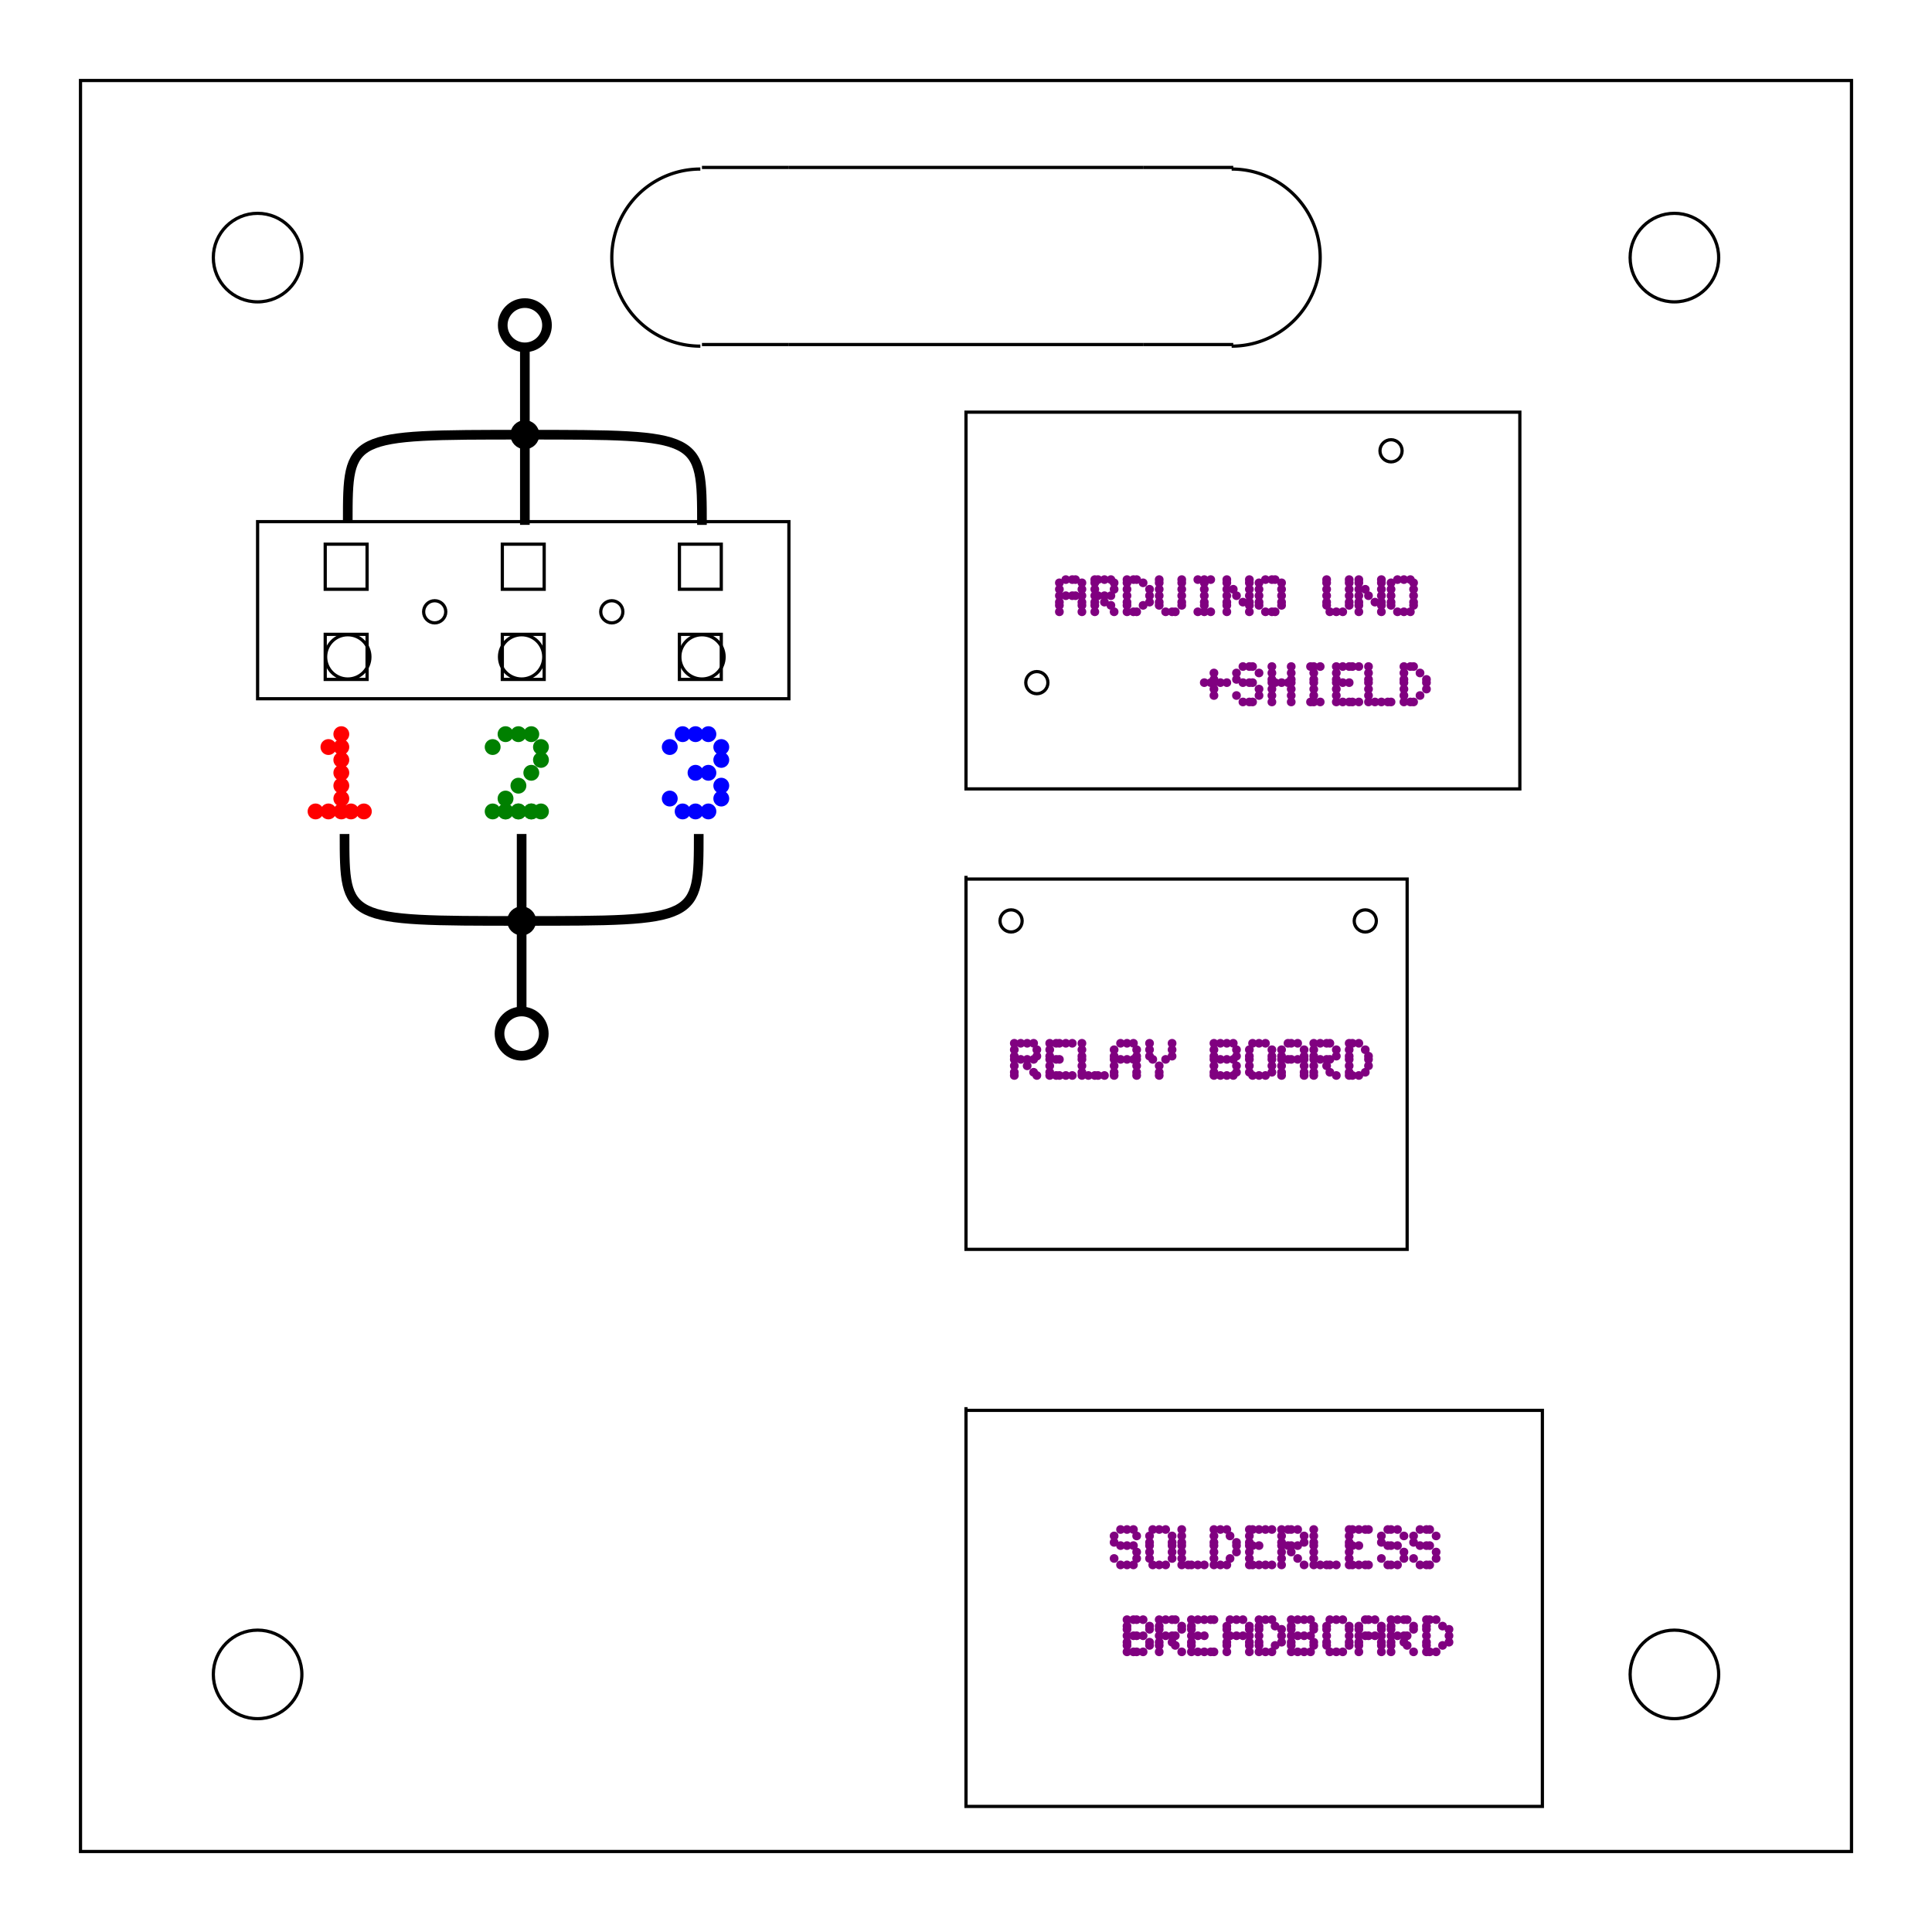 <svg width="600" height="600" viewbox = "0 0 600 600"  xmlns="http://www.w3.org/2000/svg">
<!--<json>{
  "glyph": "0330,0332,0330,0330,0332,0330,0330,0332,0332,0332,0231,0331,0331,0331,0331,0331,0331,0333,0333,0333,0333,0330,0333,0330,0330,0330,0330,0330,0332,0332,0332,0332,0332,0331,0333,0333,0333,0333,0333,0327,0336,0331,0331,0331,0331,0333,0336,01101,01122,01104,01125,01111,01116,01117,01040,01125,01116,01117,0331,0331,0332,0332,0332,0332,0332,0331,0330,01053,01123,01110,01111,01105,01114,01104,0331,0331,0331,0331,0331,0331,0331,0331,0332,0332,0332,0332,0332,0332,0331,0332,0332,0332,0336,0332,0330,0337,01122,01105,01114,01101,01131,01040,01102,01117,01101,01122,01104,0331,0331,0331,0331,0331,0331,0331,0331,0331,0331,0331,0332,0332,0332,0332,0332,0330,0332,0332,0332,0331,0332,0333,0333,0333,01123,01117,01114,01104,01105,01122,01114,01105,01123,01123,01040,0331,0331,0331,0332,0332,0332,0332,0330,0332,0332,0332,0332,01102,01122,01105,01101,01104,01102,01117,01101,01122,01104,",
  "x0": 300,
  "y0": 300,
  "unit": 55.00000000000001,
  "width": 600,
  "height": 600,
  "style": {
    "color0": "black",
    "fill0": "black",
    "line0": 1,
    "color1": "black",
    "fill1": "black",
    "line1": 3,
    "color2": "red",
    "fill2": "red",
    "line2": 1,
    "color3": "#FF7900",
    "fill3": "#caa472",
    "line3": 1,
    "color4": "yellow",
    "fill4": "yellow",
    "line4": 1,
    "color5": "green",
    "fill5": "green",
    "line5": 1,
    "color6": "blue",
    "fill6": "blue",
    "line6": 1,
    "color7": "purple",
    "fill7": "purple",
    "line7": 1
  },
  "shapes": [
    "0220:0335,0316,0337,0362,0203,0203,0335,0203,0203,0335,0203,0203,0335,0203,0203,0354,0336,0313,0331,0333,0336,0336,0341,0337,0337,0330,0332,0337,0337,0333,0333,0336,0333,0336,0331,0332,0336,0336,0341,0337,0337,0330,0333,0337,0337,0331,0331,0336,0331,0336,0332,0330,0336,0336,0341,0337,0337,0332,0332,0332,0332,0332,0332,0332,0332,0336,0336,0341,0337,0337,0337,0330,0330,0330,0330,0333,0333,0336,0336,0330,0335,0337,0342,0335,0335,0342,0332,0342,0335,0335,0342,0330,0336,0342,0332,0332,0342,0333,0330,0343,0334,0334,0330,0330,0330,0330,0330,0333,0342,0332,0332,0342,0330,0333,0343,0335,0333,0333,0333,0330,0330,0337,0332,0332,0332,0332,0332,",
    "0221:0336,0336,0331,0336,0331,0333,0337,0200,0336,0330,0332,0341,0330,0330,0330,0330,0331,0333,0337,0200,0336,0330,0332,0337,0331,0337,0337,",
    "0222:0336,0336,0336,0336,0341,0337,0337,0337,0337,",
    "0223:0362,0203,0203,0336,0336,0336,0203,0335,0337,0337,0337,0203,0203,0203,0336,0336,0336,0203,0335,0337,0337,0337,0203,0203,0336,0336,0336,0203,0335,0337,0337,0337,0203,0203,0203,0336,0336,0336,0203,0354,0335,0337,0337,0337,0316,0336,0313,0336,0330,0330,0330,0330,0330,0330,0335,0330,0330,0330,0330,0334,0337,0316,0337,0313,0222,0333,0333,0330,0336,0316,0336,0330,0330,0330,0337,0313,0337,0222,0331,0332,0331,0332,0336,0332,0316,0336,0333,0330,0337,0313,0337,0336,0337,",
    "0224:0362,0203,0335,0203,0203,0203,0335,0203,0335,0203,0203,0203,0335,0354,0333,0336,0330,0337,0222,0333,0222,0336,0333,0337,0336,0337,0221,0332,0221,0332,0221,0336,0331,0332,0337,",
    "0225:0362,0335,0203,0203,0336,0203,0335,0337,0203,0203,0336,0316,0336,0203,0335,0337,0313,0337,0203,0203,0336,0203,0335,0203,0203,0203,0203,0316,0336,0203,0354,0335,0335,0337,0313,0337,0335,0335,0336,0336,0331,0333,0337,0337,0222,0333,0333,0222,0332,0332,0336,0330,0332,0336,0331,0333,0337,0337,",
    "0226:0321,0336,0342,0335,0337,0366,0335,0336,0331,0332,0332,0367,0335,0335,0331,0332,0332,0334,0337,0366,0330,0334,0336,0331,0367,0335,0335,0331,0333,0333,0340,0337,0335,0335,0336,0201,0337,0336,0336,0336,0330,0341,0335,0335,0337,0337,0337,0330,",
    "0227:0224,0335,0335,0331,0332,0332,0332,0331,0333,0333,0336,0332,0330,0337,0226,0335,0335,0331,0331,0330,0330,0331,0331,0331,0336,0330,0336,0336,0330,0337,0337,0337,0226,0336,0331,0337,0330,0332,0322,0336,0336,0331,0332,0337,0211,01061,0333,0325,01062,0333,0326,01063,0332,0332,0332,0332,0336,0336,0332,0337,0337,0210,0320,0330,0332,0336,0333,0330,0337,0337,0336,0336,0336,0331,0337,0337,0337,",
    "0230:0335,0362,0203,0203,0203,0336,0336,0203,0335,0337,0337,0203,0203,0336,0336,0203,0335,0337,0337,0203,0203,0203,0336,0336,0203,0335,0337,0337,0203,0203,0336,0336,0203,0337,0337,0354,",
    "0231:0220,0336,0331,0337,0333,0331,0331,0333,0333,0331,0332,0332,0227,0336,0333,0337,0333,0333,0333,0336,0333,0337,0336,0331,0337,0223,0336,0331,0337,0225,0331,0331,0331,0230,0330,0330,0330,0330,0330,0332,0330,0330,0332,0332,0330,0332,0332,0336,0331,0337,",
    "01220:0333,0200,0336,0336,0330,0332,0330,0332,0330,0332,0336,0330,0332,0336,0220,0337,0330,0332,0337,0337,0331,0333,0331,0333,0337,",
    "01221:0333,0200,0336,0330,0332,0221,0331,0333,0337,",
    "01222:0333,0200,0336,0330,0332,0222,0336,0331,0331,0333,0333,0337,0337,",
    "01223:0333,0200,0336,0330,0332,0336,0336,0332,0332,0223,0337,0337,0331,0333,0336,0333,0337,0337,",
    "01224:0333,0200,0336,0330,0332,0336,0332,0332,0336,0333,0337,0224,0337,0331,0333,0336,0333,0336,0333,0337,0337,0337,",
    "01225:0333,0200,0336,0330,0332,0336,0330,0332,0225,0331,0333,0331,0333,0331,0333,0337,0337,",
    "01226:0333,0200,0336,0330,0332,0226,0320,0331,0333,0336,0336,0331,0332,0333,0336,0331,0337,0337,0337,0337,",
    "01227:0333,0200,0336,0330,0332,0336,0332,0336,0332,0337,0227,0336,0333,0337,0332,0337,0331,0333,0333,0337,",
    "01230:0333,0200,0336,0330,0332,0336,0330,0332,0332,0230,0331,0331,0331,0333,0333,0333,0333,0337,0337,",
    "01231:0333,0200,0336,0330,0332,0336,0330,0336,0330,0332,0336,0330,0332,0332,0332,0331,0332,0331,0337,0231,0337,0331,0333,0337,0336,0330,0332,0336,0330,0332,0336,0330,0337,0337,0337,0337,0331,0333,0333,",
    "01232:0333,0200,0336,0330,0332,0336,0330,0332,0336,0336,0330,0332,0232,0337,0330,0332,0336,0330,0332,0337,0337,0337,0337,0331,0333,",
    "01233:0333,0200,0336,0332,0336,0336,0333,0337,0233,0333,0336,0333,0337,0337,0337,",
    "01234:0333,0200,0332,0336,0333,0336,0234,0333,0333,0337,0337,",
    "01235:0333,0200,",
    "01236:0333,0200,",
    "01237:0333,0200,",
    "0240:0220,0336,0331,0333,0336,0321,0335,0342,0335,0335,0342,0335,0330,0330,0332,0332,0337,0337,",
    "01240:0333,0200,0336,0330,0332,0210,0240,0211,0333,0331,0337,",
    "0241:0220,0336,0321,0343,0332,0350,0335,0336,0342,0334,0334,0342,0335,0304,0337,0333,0337,",
    "01241:0333,0200,0336,0332,0330,0210,0241,0211,0333,0331,0337,",
    "0242:0220,0321,0336,0343,0333,0336,0350,0335,0342,0334,0334,0342,0335,0337,0304,0332,0337,",
    "01242:0333,0200,0336,0330,0332,0210,0242,0211,0333,0331,0337,",
    "0243:0220,0336,0331,0332,0336,0321,0343,0332,0350,0334,0336,0342,0335,0335,0342,0337,0334,0334,0335,0304,0332,0330,0330,0337,0337,0333,",
    "01243:0333,0200,0336,0330,0332,0210,0243,0211,0333,0331,0337,",
    "0244:0220,0336,0331,0333,0336,0321,0343,0333,0350,0336,0335,0342,0334,0334,0342,0335,0337,0304,0333,0330,0330,0337,0337,0332,",
    "01244:0333,0200,0336,0330,0332,0210,0244,0211,0333,0331,0337,",
    "0245:0210,0332,0332,0362,0335,0203,0203,0203,0203,0334,0203,0363,0332,0332,0331,0211,",
    "01245:0333,0200,0336,0330,0332,0336,0245,0337,0333,0331,0337,",
    "0246:0210,0332,0332,0335,0306,0336,0330,0335,0335,0335,0321,0362,0203,0335,0335,0203,0364,0331,0350,0335,0337,0366,0333,0333,0333,0333,0334,0334,0334,0334,0367,0335,0336,0342,0334,0334,0342,0330,0330,0330,0330,0335,0335,0335,0304,0337,0211,",
    "01246:0333,0200,0336,0330,0332,0336,0246,",
    "0247:0330,0332,0336,0332,0336,0221,0333,0333,0333,0222,0333,0333,0333,0223,0333,0333,0333,0225,0333,0331,0331,0331,0332,0332,0332,0332,0332,0332,0332,0332,0332,0332,0332,0332,0333,0333,0226,0331,0331,0331,0333,0333,0333,0333,0333,0333,0333,0333,0333,0333,0333,0333,0333,0330,0333,0330,0330,0333,0330,0331,0332,0332,0332,0332,0332,0332,0332,0332,0332,0332,0332,0332,0227,0333,0333,0333,0230,0333,0331,0331,0331,0331,0332,0332,0332,0330,0332,0332,0332,0332,0332,0332,0333,0333,0231,0333,0333,0333,0232,0331,0333,0330,0333,0333,0233,0333,0333,0333,0234,0330,0330,0332,0330,0332,0332,0337,0337,",
    "01247:0333,0200,0336,0330,0332,0220,0336,0247,0337,0331,0333,0337,"
  ]
}</json>-->	<path d = "M25 25 L300 25 L575 25 L575 300 L575 575 L300 575 L25 575 L25 300 L25 25 Z" stroke = "#000000" stroke-width = "1" fill = "none" /><circle cx="80" cy = "80" r = "13.75" stroke = "#000000" stroke-width = "1" fill = "none" />
<circle cx="520" cy = "80" r = "13.75" stroke = "#000000" stroke-width = "1" fill = "none" />
<circle cx="520" cy = "520" r = "13.75" stroke = "#000000" stroke-width = "1" fill = "none" />
<circle cx="80" cy = "520" r = "13.75" stroke = "#000000" stroke-width = "1" fill = "none" />
    <line x1="300" y1="52" x2="355" y2="52" style="stroke:#000000;stroke-width:1" />
    <line x1="300" y1="52" x2="245" y2="52" style="stroke:#000000;stroke-width:1" />
    <line x1="300" y1="107" x2="245" y2="107" style="stroke:#000000;stroke-width:1" />
    <line x1="300" y1="107" x2="355" y2="107" style="stroke:#000000;stroke-width:1" />
    <line x1="355" y1="107" x2="383" y2="107" style="stroke:#000000;stroke-width:1" />
    <line x1="355" y1="52" x2="383" y2="52" style="stroke:#000000;stroke-width:1" />
  <path d="M382.5 52.5           A27.5 27.5 0 0 1 382.5 107.5" fill = "none" stroke = "#000000" stroke-width = "1" />
    <line x1="245" y1="52" x2="218" y2="52" style="stroke:#000000;stroke-width:1" />
    <line x1="245" y1="107" x2="218" y2="107" style="stroke:#000000;stroke-width:1" />
  <path d="M217.5 107.5           A27.5 27.5 0 0 1 217.5 52.5" fill = "none" stroke = "#000000" stroke-width = "1" />
	<path d = "M80 217 L80 162 L135 162 L190 162 L245 162 L245 217 L190 217 L135 217 L80 217 Z" stroke = "#000000" stroke-width = "1" fill = "none" /><circle cx="135" cy = "190" r = "3.438" stroke = "#000000" stroke-width = "1" fill = "none" />
<circle cx="190" cy = "190" r = "3.438" stroke = "#000000" stroke-width = "1" fill = "none" />
	<path d = "M224 211 L224 197 L211 197 L211 211 L224 211 Z" stroke = "#000000" stroke-width = "1" fill = "none" /><circle cx="218" cy = "204" r = "6.875" stroke = "#000000" stroke-width = "1" fill = "none" />
	<path d = "M224 183 L224 169 L211 169 L211 183 L224 183 Z" stroke = "#000000" stroke-width = "1" fill = "none" />	<path d = "M169 211 L169 197 L156 197 L156 211 L169 211 Z" stroke = "#000000" stroke-width = "1" fill = "none" /><circle cx="162" cy = "204" r = "6.875" stroke = "#000000" stroke-width = "1" fill = "none" />
	<path d = "M169 183 L169 169 L156 169 L156 183 L169 183 Z" stroke = "#000000" stroke-width = "1" fill = "none" />	<path d = "M114 211 L114 197 L101 197 L101 211 L114 211 Z" stroke = "#000000" stroke-width = "1" fill = "none" /><circle cx="108" cy = "204" r = "6.875" stroke = "#000000" stroke-width = "1" fill = "none" />
	<path d = "M114 183 L114 169 L101 169 L101 183 L114 183 Z" stroke = "#000000" stroke-width = "1" fill = "none" />    <line x1="163" y1="135" x2="163" y2="163" style="stroke:#000000;stroke-width:3" />
<path    d = "M163,135 C108,135 108,135 108,162" fill = "none" stroke-width = "3" stroke = "#000000" /><path    d = "M163,135 C218,135 218,135 218,163" fill = "none" stroke-width = "3" stroke = "#000000" /><circle cx="163" cy = "135" r = "3" stroke = "#000000" stroke-width = "3" fill = "#000000" />
    <line x1="163" y1="135" x2="163" y2="108" style="stroke:#000000;stroke-width:3" />
<circle cx="163" cy = "101" r = "6.875" stroke = "#000000" stroke-width = "3" fill = "none" />
    <line x1="162" y1="286" x2="162" y2="259" style="stroke:#000000;stroke-width:3" />
<path    d = "M162,286 C217,286 217,286 217,259" fill = "none" stroke-width = "3" stroke = "#000000" /><path    d = "M162,286 C107,286 107,286 107,259" fill = "none" stroke-width = "3" stroke = "#000000" /><circle cx="162" cy = "286" r = "3" stroke = "#000000" stroke-width = "3" fill = "#000000" />
    <line x1="162" y1="286" x2="162" y2="314" style="stroke:#000000;stroke-width:3" />
<circle cx="162" cy = "321" r = "6.875" stroke = "#000000" stroke-width = "3" fill = "none" />
    <circle cx="98" cy = "252" r = "1.966" stroke = "#ff0000" stroke-width = "1" fill = "#ff0000" />
    <circle cx="102" cy = "252" r = "1.966" stroke = "#ff0000" stroke-width = "1" fill = "#ff0000" />
    <circle cx="106" cy = "252" r = "1.966" stroke = "#ff0000" stroke-width = "1" fill = "#ff0000" />
    <circle cx="109" cy = "252" r = "1.966" stroke = "#ff0000" stroke-width = "1" fill = "#ff0000" />
    <circle cx="113" cy = "252" r = "1.966" stroke = "#ff0000" stroke-width = "1" fill = "#ff0000" />
    <circle cx="106" cy = "248" r = "1.966" stroke = "#ff0000" stroke-width = "1" fill = "#ff0000" />
    <circle cx="106" cy = "244" r = "1.966" stroke = "#ff0000" stroke-width = "1" fill = "#ff0000" />
    <circle cx="106" cy = "240" r = "1.966" stroke = "#ff0000" stroke-width = "1" fill = "#ff0000" />
    <circle cx="106" cy = "236" r = "1.966" stroke = "#ff0000" stroke-width = "1" fill = "#ff0000" />
    <circle cx="106" cy = "232" r = "1.966" stroke = "#ff0000" stroke-width = "1" fill = "#ff0000" />
    <circle cx="106" cy = "228" r = "1.966" stroke = "#ff0000" stroke-width = "1" fill = "#ff0000" />
    <circle cx="102" cy = "232" r = "1.966" stroke = "#ff0000" stroke-width = "1" fill = "#ff0000" />
    <circle cx="153" cy = "252" r = "1.966" stroke = "#008000" stroke-width = "1" fill = "#008000" />
    <circle cx="157" cy = "252" r = "1.966" stroke = "#008000" stroke-width = "1" fill = "#008000" />
    <circle cx="161" cy = "252" r = "1.966" stroke = "#008000" stroke-width = "1" fill = "#008000" />
    <circle cx="165" cy = "252" r = "1.966" stroke = "#008000" stroke-width = "1" fill = "#008000" />
    <circle cx="168" cy = "252" r = "1.966" stroke = "#008000" stroke-width = "1" fill = "#008000" />
    <circle cx="165" cy = "252" r = "1.966" stroke = "#008000" stroke-width = "1" fill = "#008000" />
    <circle cx="161" cy = "252" r = "1.966" stroke = "#008000" stroke-width = "1" fill = "#008000" />
    <circle cx="157" cy = "252" r = "1.966" stroke = "#008000" stroke-width = "1" fill = "#008000" />
    <circle cx="157" cy = "248" r = "1.966" stroke = "#008000" stroke-width = "1" fill = "#008000" />
    <circle cx="161" cy = "244" r = "1.966" stroke = "#008000" stroke-width = "1" fill = "#008000" />
    <circle cx="165" cy = "240" r = "1.966" stroke = "#008000" stroke-width = "1" fill = "#008000" />
    <circle cx="168" cy = "236" r = "1.966" stroke = "#008000" stroke-width = "1" fill = "#008000" />
    <circle cx="168" cy = "232" r = "1.966" stroke = "#008000" stroke-width = "1" fill = "#008000" />
    <circle cx="165" cy = "228" r = "1.966" stroke = "#008000" stroke-width = "1" fill = "#008000" />
    <circle cx="161" cy = "228" r = "1.966" stroke = "#008000" stroke-width = "1" fill = "#008000" />
    <circle cx="157" cy = "228" r = "1.966" stroke = "#008000" stroke-width = "1" fill = "#008000" />
    <circle cx="153" cy = "232" r = "1.966" stroke = "#008000" stroke-width = "1" fill = "#008000" />
    <circle cx="208" cy = "248" r = "1.966" stroke = "#0000ff" stroke-width = "1" fill = "#0000ff" />
    <circle cx="212" cy = "252" r = "1.966" stroke = "#0000ff" stroke-width = "1" fill = "#0000ff" />
    <circle cx="216" cy = "252" r = "1.966" stroke = "#0000ff" stroke-width = "1" fill = "#0000ff" />
    <circle cx="220" cy = "252" r = "1.966" stroke = "#0000ff" stroke-width = "1" fill = "#0000ff" />
    <circle cx="224" cy = "248" r = "1.966" stroke = "#0000ff" stroke-width = "1" fill = "#0000ff" />
    <circle cx="224" cy = "244" r = "1.966" stroke = "#0000ff" stroke-width = "1" fill = "#0000ff" />
    <circle cx="220" cy = "240" r = "1.966" stroke = "#0000ff" stroke-width = "1" fill = "#0000ff" />
    <circle cx="216" cy = "240" r = "1.966" stroke = "#0000ff" stroke-width = "1" fill = "#0000ff" />
    <circle cx="224" cy = "236" r = "1.966" stroke = "#0000ff" stroke-width = "1" fill = "#0000ff" />
    <circle cx="224" cy = "232" r = "1.966" stroke = "#0000ff" stroke-width = "1" fill = "#0000ff" />
    <circle cx="220" cy = "228" r = "1.966" stroke = "#0000ff" stroke-width = "1" fill = "#0000ff" />
    <circle cx="216" cy = "228" r = "1.966" stroke = "#0000ff" stroke-width = "1" fill = "#0000ff" />
    <circle cx="212" cy = "228" r = "1.966" stroke = "#0000ff" stroke-width = "1" fill = "#0000ff" />
    <circle cx="208" cy = "232" r = "1.966" stroke = "#0000ff" stroke-width = "1" fill = "#0000ff" />
	<path d = "M300 245 L300 190 L300 135 L300 128 L355 128 L410 128 L465 128 L472 128 L472 183 L472 238 L472 245 L417 245 L362 245 L307 245 L300 245 Z" stroke = "#000000" stroke-width = "1" fill = "none" /><circle cx="322" cy = "212" r = "3.438" stroke = "#000000" stroke-width = "1" fill = "none" />
<circle cx="432" cy = "140" r = "3.438" stroke = "#000000" stroke-width = "1" fill = "none" />
	<path d = "M300 273 L355 273 L410 273 L437 273 L437 328 L437 383 L437 388 L382 388 L327 388 L300 388 L300 360 L300 333 L300 305 L300 278 L300 272 Z" stroke = "#000000" stroke-width = "1" fill = "none" /><circle cx="314" cy = "286" r = "3.438" stroke = "#000000" stroke-width = "1" fill = "none" />
<circle cx="424" cy = "286" r = "3.438" stroke = "#000000" stroke-width = "1" fill = "none" />
	<path d = "M300 438 L355 438 L410 438 L465 438 L479 438 L479 493 L479 548 L479 561 L424 561 L369 561 L314 561 L300 561 L300 506 L300 451 L300 437 Z" stroke = "#000000" stroke-width = "1" fill = "none" />    <circle cx="329" cy = "190" r = "0.859" stroke = "#800080" stroke-width = "1" fill = "#800080" />
    <circle cx="329" cy = "188" r = "0.859" stroke = "#800080" stroke-width = "1" fill = "#800080" />
    <circle cx="329" cy = "187" r = "0.859" stroke = "#800080" stroke-width = "1" fill = "#800080" />
    <circle cx="329" cy = "185" r = "0.859" stroke = "#800080" stroke-width = "1" fill = "#800080" />
    <circle cx="329" cy = "183" r = "0.859" stroke = "#800080" stroke-width = "1" fill = "#800080" />
    <circle cx="329" cy = "181" r = "0.859" stroke = "#800080" stroke-width = "1" fill = "#800080" />
    <circle cx="331" cy = "180" r = "0.859" stroke = "#800080" stroke-width = "1" fill = "#800080" />
    <circle cx="333" cy = "180" r = "0.859" stroke = "#800080" stroke-width = "1" fill = "#800080" />
    <circle cx="334" cy = "180" r = "0.859" stroke = "#800080" stroke-width = "1" fill = "#800080" />
    <circle cx="336" cy = "181" r = "0.859" stroke = "#800080" stroke-width = "1" fill = "#800080" />
    <circle cx="336" cy = "183" r = "0.859" stroke = "#800080" stroke-width = "1" fill = "#800080" />
    <circle cx="336" cy = "185" r = "0.859" stroke = "#800080" stroke-width = "1" fill = "#800080" />
    <circle cx="336" cy = "187" r = "0.859" stroke = "#800080" stroke-width = "1" fill = "#800080" />
    <circle cx="336" cy = "188" r = "0.859" stroke = "#800080" stroke-width = "1" fill = "#800080" />
    <circle cx="336" cy = "190" r = "0.859" stroke = "#800080" stroke-width = "1" fill = "#800080" />
    <circle cx="334" cy = "185" r = "0.859" stroke = "#800080" stroke-width = "1" fill = "#800080" />
    <circle cx="333" cy = "185" r = "0.859" stroke = "#800080" stroke-width = "1" fill = "#800080" />
    <circle cx="331" cy = "185" r = "0.859" stroke = "#800080" stroke-width = "1" fill = "#800080" />
    <circle cx="340" cy = "190" r = "0.859" stroke = "#800080" stroke-width = "1" fill = "#800080" />
    <circle cx="340" cy = "188" r = "0.859" stroke = "#800080" stroke-width = "1" fill = "#800080" />
    <circle cx="340" cy = "187" r = "0.859" stroke = "#800080" stroke-width = "1" fill = "#800080" />
    <circle cx="340" cy = "185" r = "0.859" stroke = "#800080" stroke-width = "1" fill = "#800080" />
    <circle cx="340" cy = "183" r = "0.859" stroke = "#800080" stroke-width = "1" fill = "#800080" />
    <circle cx="340" cy = "181" r = "0.859" stroke = "#800080" stroke-width = "1" fill = "#800080" />
    <circle cx="340" cy = "180" r = "0.859" stroke = "#800080" stroke-width = "1" fill = "#800080" />
    <circle cx="341" cy = "180" r = "0.859" stroke = "#800080" stroke-width = "1" fill = "#800080" />
    <circle cx="343" cy = "180" r = "0.859" stroke = "#800080" stroke-width = "1" fill = "#800080" />
    <circle cx="345" cy = "180" r = "0.859" stroke = "#800080" stroke-width = "1" fill = "#800080" />
    <circle cx="346" cy = "181" r = "0.859" stroke = "#800080" stroke-width = "1" fill = "#800080" />
    <circle cx="346" cy = "183" r = "0.859" stroke = "#800080" stroke-width = "1" fill = "#800080" />
    <circle cx="345" cy = "185" r = "0.859" stroke = "#800080" stroke-width = "1" fill = "#800080" />
    <circle cx="343" cy = "185" r = "0.859" stroke = "#800080" stroke-width = "1" fill = "#800080" />
    <circle cx="341" cy = "185" r = "0.859" stroke = "#800080" stroke-width = "1" fill = "#800080" />
    <circle cx="343" cy = "187" r = "0.859" stroke = "#800080" stroke-width = "1" fill = "#800080" />
    <circle cx="345" cy = "188" r = "0.859" stroke = "#800080" stroke-width = "1" fill = "#800080" />
    <circle cx="346" cy = "190" r = "0.859" stroke = "#800080" stroke-width = "1" fill = "#800080" />
    <circle cx="350" cy = "190" r = "0.859" stroke = "#800080" stroke-width = "1" fill = "#800080" />
    <circle cx="350" cy = "188" r = "0.859" stroke = "#800080" stroke-width = "1" fill = "#800080" />
    <circle cx="350" cy = "187" r = "0.859" stroke = "#800080" stroke-width = "1" fill = "#800080" />
    <circle cx="350" cy = "185" r = "0.859" stroke = "#800080" stroke-width = "1" fill = "#800080" />
    <circle cx="350" cy = "183" r = "0.859" stroke = "#800080" stroke-width = "1" fill = "#800080" />
    <circle cx="350" cy = "181" r = "0.859" stroke = "#800080" stroke-width = "1" fill = "#800080" />
    <circle cx="350" cy = "180" r = "0.859" stroke = "#800080" stroke-width = "1" fill = "#800080" />
    <circle cx="352" cy = "180" r = "0.859" stroke = "#800080" stroke-width = "1" fill = "#800080" />
    <circle cx="353" cy = "180" r = "0.859" stroke = "#800080" stroke-width = "1" fill = "#800080" />
    <circle cx="355" cy = "181" r = "0.859" stroke = "#800080" stroke-width = "1" fill = "#800080" />
    <circle cx="357" cy = "183" r = "0.859" stroke = "#800080" stroke-width = "1" fill = "#800080" />
    <circle cx="357" cy = "185" r = "0.859" stroke = "#800080" stroke-width = "1" fill = "#800080" />
    <circle cx="357" cy = "187" r = "0.859" stroke = "#800080" stroke-width = "1" fill = "#800080" />
    <circle cx="355" cy = "188" r = "0.859" stroke = "#800080" stroke-width = "1" fill = "#800080" />
    <circle cx="353" cy = "190" r = "0.859" stroke = "#800080" stroke-width = "1" fill = "#800080" />
    <circle cx="352" cy = "190" r = "0.859" stroke = "#800080" stroke-width = "1" fill = "#800080" />
    <circle cx="360" cy = "188" r = "0.859" stroke = "#800080" stroke-width = "1" fill = "#800080" />
    <circle cx="360" cy = "187" r = "0.859" stroke = "#800080" stroke-width = "1" fill = "#800080" />
    <circle cx="360" cy = "185" r = "0.859" stroke = "#800080" stroke-width = "1" fill = "#800080" />
    <circle cx="360" cy = "183" r = "0.859" stroke = "#800080" stroke-width = "1" fill = "#800080" />
    <circle cx="360" cy = "181" r = "0.859" stroke = "#800080" stroke-width = "1" fill = "#800080" />
    <circle cx="360" cy = "180" r = "0.859" stroke = "#800080" stroke-width = "1" fill = "#800080" />
    <circle cx="362" cy = "190" r = "0.859" stroke = "#800080" stroke-width = "1" fill = "#800080" />
    <circle cx="364" cy = "190" r = "0.859" stroke = "#800080" stroke-width = "1" fill = "#800080" />
    <circle cx="365" cy = "190" r = "0.859" stroke = "#800080" stroke-width = "1" fill = "#800080" />
    <circle cx="367" cy = "188" r = "0.859" stroke = "#800080" stroke-width = "1" fill = "#800080" />
    <circle cx="367" cy = "187" r = "0.859" stroke = "#800080" stroke-width = "1" fill = "#800080" />
    <circle cx="367" cy = "185" r = "0.859" stroke = "#800080" stroke-width = "1" fill = "#800080" />
    <circle cx="367" cy = "183" r = "0.859" stroke = "#800080" stroke-width = "1" fill = "#800080" />
    <circle cx="367" cy = "181" r = "0.859" stroke = "#800080" stroke-width = "1" fill = "#800080" />
    <circle cx="367" cy = "180" r = "0.859" stroke = "#800080" stroke-width = "1" fill = "#800080" />
    <circle cx="372" cy = "190" r = "0.859" stroke = "#800080" stroke-width = "1" fill = "#800080" />
    <circle cx="374" cy = "190" r = "0.859" stroke = "#800080" stroke-width = "1" fill = "#800080" />
    <circle cx="376" cy = "190" r = "0.859" stroke = "#800080" stroke-width = "1" fill = "#800080" />
    <circle cx="374" cy = "188" r = "0.859" stroke = "#800080" stroke-width = "1" fill = "#800080" />
    <circle cx="374" cy = "187" r = "0.859" stroke = "#800080" stroke-width = "1" fill = "#800080" />
    <circle cx="374" cy = "185" r = "0.859" stroke = "#800080" stroke-width = "1" fill = "#800080" />
    <circle cx="374" cy = "183" r = "0.859" stroke = "#800080" stroke-width = "1" fill = "#800080" />
    <circle cx="374" cy = "181" r = "0.859" stroke = "#800080" stroke-width = "1" fill = "#800080" />
    <circle cx="374" cy = "180" r = "0.859" stroke = "#800080" stroke-width = "1" fill = "#800080" />
    <circle cx="372" cy = "180" r = "0.859" stroke = "#800080" stroke-width = "1" fill = "#800080" />
    <circle cx="376" cy = "180" r = "0.859" stroke = "#800080" stroke-width = "1" fill = "#800080" />
    <circle cx="381" cy = "190" r = "0.859" stroke = "#800080" stroke-width = "1" fill = "#800080" />
    <circle cx="381" cy = "188" r = "0.859" stroke = "#800080" stroke-width = "1" fill = "#800080" />
    <circle cx="381" cy = "187" r = "0.859" stroke = "#800080" stroke-width = "1" fill = "#800080" />
    <circle cx="381" cy = "185" r = "0.859" stroke = "#800080" stroke-width = "1" fill = "#800080" />
    <circle cx="381" cy = "183" r = "0.859" stroke = "#800080" stroke-width = "1" fill = "#800080" />
    <circle cx="381" cy = "181" r = "0.859" stroke = "#800080" stroke-width = "1" fill = "#800080" />
    <circle cx="381" cy = "180" r = "0.859" stroke = "#800080" stroke-width = "1" fill = "#800080" />
    <circle cx="383" cy = "183" r = "0.859" stroke = "#800080" stroke-width = "1" fill = "#800080" />
    <circle cx="384" cy = "185" r = "0.859" stroke = "#800080" stroke-width = "1" fill = "#800080" />
    <circle cx="386" cy = "187" r = "0.859" stroke = "#800080" stroke-width = "1" fill = "#800080" />
    <circle cx="388" cy = "188" r = "0.859" stroke = "#800080" stroke-width = "1" fill = "#800080" />
    <circle cx="388" cy = "190" r = "0.859" stroke = "#800080" stroke-width = "1" fill = "#800080" />
    <circle cx="388" cy = "187" r = "0.859" stroke = "#800080" stroke-width = "1" fill = "#800080" />
    <circle cx="388" cy = "185" r = "0.859" stroke = "#800080" stroke-width = "1" fill = "#800080" />
    <circle cx="388" cy = "183" r = "0.859" stroke = "#800080" stroke-width = "1" fill = "#800080" />
    <circle cx="388" cy = "181" r = "0.859" stroke = "#800080" stroke-width = "1" fill = "#800080" />
    <circle cx="388" cy = "180" r = "0.859" stroke = "#800080" stroke-width = "1" fill = "#800080" />
    <circle cx="391" cy = "188" r = "0.859" stroke = "#800080" stroke-width = "1" fill = "#800080" />
    <circle cx="391" cy = "187" r = "0.859" stroke = "#800080" stroke-width = "1" fill = "#800080" />
    <circle cx="391" cy = "185" r = "0.859" stroke = "#800080" stroke-width = "1" fill = "#800080" />
    <circle cx="391" cy = "183" r = "0.859" stroke = "#800080" stroke-width = "1" fill = "#800080" />
    <circle cx="391" cy = "181" r = "0.859" stroke = "#800080" stroke-width = "1" fill = "#800080" />
    <circle cx="393" cy = "180" r = "0.859" stroke = "#800080" stroke-width = "1" fill = "#800080" />
    <circle cx="395" cy = "180" r = "0.859" stroke = "#800080" stroke-width = "1" fill = "#800080" />
    <circle cx="396" cy = "180" r = "0.859" stroke = "#800080" stroke-width = "1" fill = "#800080" />
    <circle cx="398" cy = "181" r = "0.859" stroke = "#800080" stroke-width = "1" fill = "#800080" />
    <circle cx="398" cy = "183" r = "0.859" stroke = "#800080" stroke-width = "1" fill = "#800080" />
    <circle cx="398" cy = "185" r = "0.859" stroke = "#800080" stroke-width = "1" fill = "#800080" />
    <circle cx="398" cy = "187" r = "0.859" stroke = "#800080" stroke-width = "1" fill = "#800080" />
    <circle cx="398" cy = "188" r = "0.859" stroke = "#800080" stroke-width = "1" fill = "#800080" />
    <circle cx="396" cy = "190" r = "0.859" stroke = "#800080" stroke-width = "1" fill = "#800080" />
    <circle cx="395" cy = "190" r = "0.859" stroke = "#800080" stroke-width = "1" fill = "#800080" />
    <circle cx="393" cy = "190" r = "0.859" stroke = "#800080" stroke-width = "1" fill = "#800080" />
    <circle cx="412" cy = "188" r = "0.859" stroke = "#800080" stroke-width = "1" fill = "#800080" />
    <circle cx="412" cy = "187" r = "0.859" stroke = "#800080" stroke-width = "1" fill = "#800080" />
    <circle cx="412" cy = "185" r = "0.859" stroke = "#800080" stroke-width = "1" fill = "#800080" />
    <circle cx="412" cy = "183" r = "0.859" stroke = "#800080" stroke-width = "1" fill = "#800080" />
    <circle cx="412" cy = "181" r = "0.859" stroke = "#800080" stroke-width = "1" fill = "#800080" />
    <circle cx="412" cy = "180" r = "0.859" stroke = "#800080" stroke-width = "1" fill = "#800080" />
    <circle cx="413" cy = "190" r = "0.859" stroke = "#800080" stroke-width = "1" fill = "#800080" />
    <circle cx="415" cy = "190" r = "0.859" stroke = "#800080" stroke-width = "1" fill = "#800080" />
    <circle cx="417" cy = "190" r = "0.859" stroke = "#800080" stroke-width = "1" fill = "#800080" />
    <circle cx="419" cy = "188" r = "0.859" stroke = "#800080" stroke-width = "1" fill = "#800080" />
    <circle cx="419" cy = "187" r = "0.859" stroke = "#800080" stroke-width = "1" fill = "#800080" />
    <circle cx="419" cy = "185" r = "0.859" stroke = "#800080" stroke-width = "1" fill = "#800080" />
    <circle cx="419" cy = "183" r = "0.859" stroke = "#800080" stroke-width = "1" fill = "#800080" />
    <circle cx="419" cy = "181" r = "0.859" stroke = "#800080" stroke-width = "1" fill = "#800080" />
    <circle cx="419" cy = "180" r = "0.859" stroke = "#800080" stroke-width = "1" fill = "#800080" />
    <circle cx="422" cy = "190" r = "0.859" stroke = "#800080" stroke-width = "1" fill = "#800080" />
    <circle cx="422" cy = "188" r = "0.859" stroke = "#800080" stroke-width = "1" fill = "#800080" />
    <circle cx="422" cy = "187" r = "0.859" stroke = "#800080" stroke-width = "1" fill = "#800080" />
    <circle cx="422" cy = "185" r = "0.859" stroke = "#800080" stroke-width = "1" fill = "#800080" />
    <circle cx="422" cy = "183" r = "0.859" stroke = "#800080" stroke-width = "1" fill = "#800080" />
    <circle cx="422" cy = "181" r = "0.859" stroke = "#800080" stroke-width = "1" fill = "#800080" />
    <circle cx="422" cy = "180" r = "0.859" stroke = "#800080" stroke-width = "1" fill = "#800080" />
    <circle cx="424" cy = "183" r = "0.859" stroke = "#800080" stroke-width = "1" fill = "#800080" />
    <circle cx="425" cy = "185" r = "0.859" stroke = "#800080" stroke-width = "1" fill = "#800080" />
    <circle cx="427" cy = "187" r = "0.859" stroke = "#800080" stroke-width = "1" fill = "#800080" />
    <circle cx="429" cy = "188" r = "0.859" stroke = "#800080" stroke-width = "1" fill = "#800080" />
    <circle cx="429" cy = "190" r = "0.859" stroke = "#800080" stroke-width = "1" fill = "#800080" />
    <circle cx="429" cy = "187" r = "0.859" stroke = "#800080" stroke-width = "1" fill = "#800080" />
    <circle cx="429" cy = "185" r = "0.859" stroke = "#800080" stroke-width = "1" fill = "#800080" />
    <circle cx="429" cy = "183" r = "0.859" stroke = "#800080" stroke-width = "1" fill = "#800080" />
    <circle cx="429" cy = "181" r = "0.859" stroke = "#800080" stroke-width = "1" fill = "#800080" />
    <circle cx="429" cy = "180" r = "0.859" stroke = "#800080" stroke-width = "1" fill = "#800080" />
    <circle cx="432" cy = "188" r = "0.859" stroke = "#800080" stroke-width = "1" fill = "#800080" />
    <circle cx="432" cy = "187" r = "0.859" stroke = "#800080" stroke-width = "1" fill = "#800080" />
    <circle cx="432" cy = "185" r = "0.859" stroke = "#800080" stroke-width = "1" fill = "#800080" />
    <circle cx="432" cy = "183" r = "0.859" stroke = "#800080" stroke-width = "1" fill = "#800080" />
    <circle cx="432" cy = "181" r = "0.859" stroke = "#800080" stroke-width = "1" fill = "#800080" />
    <circle cx="434" cy = "180" r = "0.859" stroke = "#800080" stroke-width = "1" fill = "#800080" />
    <circle cx="436" cy = "180" r = "0.859" stroke = "#800080" stroke-width = "1" fill = "#800080" />
    <circle cx="438" cy = "180" r = "0.859" stroke = "#800080" stroke-width = "1" fill = "#800080" />
    <circle cx="439" cy = "181" r = "0.859" stroke = "#800080" stroke-width = "1" fill = "#800080" />
    <circle cx="439" cy = "183" r = "0.859" stroke = "#800080" stroke-width = "1" fill = "#800080" />
    <circle cx="439" cy = "185" r = "0.859" stroke = "#800080" stroke-width = "1" fill = "#800080" />
    <circle cx="439" cy = "187" r = "0.859" stroke = "#800080" stroke-width = "1" fill = "#800080" />
    <circle cx="439" cy = "188" r = "0.859" stroke = "#800080" stroke-width = "1" fill = "#800080" />
    <circle cx="438" cy = "190" r = "0.859" stroke = "#800080" stroke-width = "1" fill = "#800080" />
    <circle cx="436" cy = "190" r = "0.859" stroke = "#800080" stroke-width = "1" fill = "#800080" />
    <circle cx="434" cy = "190" r = "0.859" stroke = "#800080" stroke-width = "1" fill = "#800080" />
    <circle cx="377" cy = "216" r = "0.859" stroke = "#800080" stroke-width = "1" fill = "#800080" />
    <circle cx="377" cy = "214" r = "0.859" stroke = "#800080" stroke-width = "1" fill = "#800080" />
    <circle cx="377" cy = "212" r = "0.859" stroke = "#800080" stroke-width = "1" fill = "#800080" />
    <circle cx="377" cy = "211" r = "0.859" stroke = "#800080" stroke-width = "1" fill = "#800080" />
    <circle cx="377" cy = "209" r = "0.859" stroke = "#800080" stroke-width = "1" fill = "#800080" />
    <circle cx="376" cy = "212" r = "0.859" stroke = "#800080" stroke-width = "1" fill = "#800080" />
    <circle cx="374" cy = "212" r = "0.859" stroke = "#800080" stroke-width = "1" fill = "#800080" />
    <circle cx="379" cy = "212" r = "0.859" stroke = "#800080" stroke-width = "1" fill = "#800080" />
    <circle cx="381" cy = "212" r = "0.859" stroke = "#800080" stroke-width = "1" fill = "#800080" />
    <circle cx="384" cy = "216" r = "0.859" stroke = "#800080" stroke-width = "1" fill = "#800080" />
    <circle cx="386" cy = "218" r = "0.859" stroke = "#800080" stroke-width = "1" fill = "#800080" />
    <circle cx="388" cy = "218" r = "0.859" stroke = "#800080" stroke-width = "1" fill = "#800080" />
    <circle cx="389" cy = "218" r = "0.859" stroke = "#800080" stroke-width = "1" fill = "#800080" />
    <circle cx="391" cy = "216" r = "0.859" stroke = "#800080" stroke-width = "1" fill = "#800080" />
    <circle cx="391" cy = "214" r = "0.859" stroke = "#800080" stroke-width = "1" fill = "#800080" />
    <circle cx="389" cy = "212" r = "0.859" stroke = "#800080" stroke-width = "1" fill = "#800080" />
    <circle cx="388" cy = "212" r = "0.859" stroke = "#800080" stroke-width = "1" fill = "#800080" />
    <circle cx="386" cy = "212" r = "0.859" stroke = "#800080" stroke-width = "1" fill = "#800080" />
    <circle cx="384" cy = "211" r = "0.859" stroke = "#800080" stroke-width = "1" fill = "#800080" />
    <circle cx="384" cy = "209" r = "0.859" stroke = "#800080" stroke-width = "1" fill = "#800080" />
    <circle cx="386" cy = "207" r = "0.859" stroke = "#800080" stroke-width = "1" fill = "#800080" />
    <circle cx="388" cy = "207" r = "0.859" stroke = "#800080" stroke-width = "1" fill = "#800080" />
    <circle cx="389" cy = "207" r = "0.859" stroke = "#800080" stroke-width = "1" fill = "#800080" />
    <circle cx="391" cy = "209" r = "0.859" stroke = "#800080" stroke-width = "1" fill = "#800080" />
    <circle cx="395" cy = "218" r = "0.859" stroke = "#800080" stroke-width = "1" fill = "#800080" />
    <circle cx="395" cy = "216" r = "0.859" stroke = "#800080" stroke-width = "1" fill = "#800080" />
    <circle cx="395" cy = "214" r = "0.859" stroke = "#800080" stroke-width = "1" fill = "#800080" />
    <circle cx="395" cy = "212" r = "0.859" stroke = "#800080" stroke-width = "1" fill = "#800080" />
    <circle cx="395" cy = "211" r = "0.859" stroke = "#800080" stroke-width = "1" fill = "#800080" />
    <circle cx="395" cy = "209" r = "0.859" stroke = "#800080" stroke-width = "1" fill = "#800080" />
    <circle cx="395" cy = "207" r = "0.859" stroke = "#800080" stroke-width = "1" fill = "#800080" />
    <circle cx="396" cy = "212" r = "0.859" stroke = "#800080" stroke-width = "1" fill = "#800080" />
    <circle cx="398" cy = "212" r = "0.859" stroke = "#800080" stroke-width = "1" fill = "#800080" />
    <circle cx="400" cy = "212" r = "0.859" stroke = "#800080" stroke-width = "1" fill = "#800080" />
    <circle cx="401" cy = "212" r = "0.859" stroke = "#800080" stroke-width = "1" fill = "#800080" />
    <circle cx="401" cy = "211" r = "0.859" stroke = "#800080" stroke-width = "1" fill = "#800080" />
    <circle cx="401" cy = "209" r = "0.859" stroke = "#800080" stroke-width = "1" fill = "#800080" />
    <circle cx="401" cy = "207" r = "0.859" stroke = "#800080" stroke-width = "1" fill = "#800080" />
    <circle cx="401" cy = "214" r = "0.859" stroke = "#800080" stroke-width = "1" fill = "#800080" />
    <circle cx="401" cy = "216" r = "0.859" stroke = "#800080" stroke-width = "1" fill = "#800080" />
    <circle cx="401" cy = "218" r = "0.859" stroke = "#800080" stroke-width = "1" fill = "#800080" />
    <circle cx="407" cy = "218" r = "0.859" stroke = "#800080" stroke-width = "1" fill = "#800080" />
    <circle cx="408" cy = "218" r = "0.859" stroke = "#800080" stroke-width = "1" fill = "#800080" />
    <circle cx="410" cy = "218" r = "0.859" stroke = "#800080" stroke-width = "1" fill = "#800080" />
    <circle cx="408" cy = "216" r = "0.859" stroke = "#800080" stroke-width = "1" fill = "#800080" />
    <circle cx="408" cy = "214" r = "0.859" stroke = "#800080" stroke-width = "1" fill = "#800080" />
    <circle cx="408" cy = "212" r = "0.859" stroke = "#800080" stroke-width = "1" fill = "#800080" />
    <circle cx="408" cy = "211" r = "0.859" stroke = "#800080" stroke-width = "1" fill = "#800080" />
    <circle cx="408" cy = "209" r = "0.859" stroke = "#800080" stroke-width = "1" fill = "#800080" />
    <circle cx="408" cy = "207" r = "0.859" stroke = "#800080" stroke-width = "1" fill = "#800080" />
    <circle cx="407" cy = "207" r = "0.859" stroke = "#800080" stroke-width = "1" fill = "#800080" />
    <circle cx="410" cy = "207" r = "0.859" stroke = "#800080" stroke-width = "1" fill = "#800080" />
    <circle cx="415" cy = "218" r = "0.859" stroke = "#800080" stroke-width = "1" fill = "#800080" />
    <circle cx="415" cy = "216" r = "0.859" stroke = "#800080" stroke-width = "1" fill = "#800080" />
    <circle cx="415" cy = "214" r = "0.859" stroke = "#800080" stroke-width = "1" fill = "#800080" />
    <circle cx="415" cy = "212" r = "0.859" stroke = "#800080" stroke-width = "1" fill = "#800080" />
    <circle cx="415" cy = "211" r = "0.859" stroke = "#800080" stroke-width = "1" fill = "#800080" />
    <circle cx="415" cy = "209" r = "0.859" stroke = "#800080" stroke-width = "1" fill = "#800080" />
    <circle cx="415" cy = "207" r = "0.859" stroke = "#800080" stroke-width = "1" fill = "#800080" />
    <circle cx="417" cy = "207" r = "0.859" stroke = "#800080" stroke-width = "1" fill = "#800080" />
    <circle cx="419" cy = "207" r = "0.859" stroke = "#800080" stroke-width = "1" fill = "#800080" />
    <circle cx="420" cy = "207" r = "0.859" stroke = "#800080" stroke-width = "1" fill = "#800080" />
    <circle cx="422" cy = "207" r = "0.859" stroke = "#800080" stroke-width = "1" fill = "#800080" />
    <circle cx="419" cy = "212" r = "0.859" stroke = "#800080" stroke-width = "1" fill = "#800080" />
    <circle cx="417" cy = "212" r = "0.859" stroke = "#800080" stroke-width = "1" fill = "#800080" />
    <circle cx="417" cy = "218" r = "0.859" stroke = "#800080" stroke-width = "1" fill = "#800080" />
    <circle cx="419" cy = "218" r = "0.859" stroke = "#800080" stroke-width = "1" fill = "#800080" />
    <circle cx="420" cy = "218" r = "0.859" stroke = "#800080" stroke-width = "1" fill = "#800080" />
    <circle cx="422" cy = "218" r = "0.859" stroke = "#800080" stroke-width = "1" fill = "#800080" />
    <circle cx="425" cy = "218" r = "0.859" stroke = "#800080" stroke-width = "1" fill = "#800080" />
    <circle cx="425" cy = "216" r = "0.859" stroke = "#800080" stroke-width = "1" fill = "#800080" />
    <circle cx="425" cy = "214" r = "0.859" stroke = "#800080" stroke-width = "1" fill = "#800080" />
    <circle cx="425" cy = "212" r = "0.859" stroke = "#800080" stroke-width = "1" fill = "#800080" />
    <circle cx="425" cy = "211" r = "0.859" stroke = "#800080" stroke-width = "1" fill = "#800080" />
    <circle cx="425" cy = "209" r = "0.859" stroke = "#800080" stroke-width = "1" fill = "#800080" />
    <circle cx="425" cy = "207" r = "0.859" stroke = "#800080" stroke-width = "1" fill = "#800080" />
    <circle cx="427" cy = "218" r = "0.859" stroke = "#800080" stroke-width = "1" fill = "#800080" />
    <circle cx="429" cy = "218" r = "0.859" stroke = "#800080" stroke-width = "1" fill = "#800080" />
    <circle cx="431" cy = "218" r = "0.859" stroke = "#800080" stroke-width = "1" fill = "#800080" />
    <circle cx="432" cy = "218" r = "0.859" stroke = "#800080" stroke-width = "1" fill = "#800080" />
    <circle cx="436" cy = "218" r = "0.859" stroke = "#800080" stroke-width = "1" fill = "#800080" />
    <circle cx="436" cy = "216" r = "0.859" stroke = "#800080" stroke-width = "1" fill = "#800080" />
    <circle cx="436" cy = "214" r = "0.859" stroke = "#800080" stroke-width = "1" fill = "#800080" />
    <circle cx="436" cy = "212" r = "0.859" stroke = "#800080" stroke-width = "1" fill = "#800080" />
    <circle cx="436" cy = "211" r = "0.859" stroke = "#800080" stroke-width = "1" fill = "#800080" />
    <circle cx="436" cy = "209" r = "0.859" stroke = "#800080" stroke-width = "1" fill = "#800080" />
    <circle cx="436" cy = "207" r = "0.859" stroke = "#800080" stroke-width = "1" fill = "#800080" />
    <circle cx="438" cy = "207" r = "0.859" stroke = "#800080" stroke-width = "1" fill = "#800080" />
    <circle cx="439" cy = "207" r = "0.859" stroke = "#800080" stroke-width = "1" fill = "#800080" />
    <circle cx="441" cy = "209" r = "0.859" stroke = "#800080" stroke-width = "1" fill = "#800080" />
    <circle cx="443" cy = "211" r = "0.859" stroke = "#800080" stroke-width = "1" fill = "#800080" />
    <circle cx="443" cy = "212" r = "0.859" stroke = "#800080" stroke-width = "1" fill = "#800080" />
    <circle cx="443" cy = "214" r = "0.859" stroke = "#800080" stroke-width = "1" fill = "#800080" />
    <circle cx="441" cy = "216" r = "0.859" stroke = "#800080" stroke-width = "1" fill = "#800080" />
    <circle cx="439" cy = "218" r = "0.859" stroke = "#800080" stroke-width = "1" fill = "#800080" />
    <circle cx="438" cy = "218" r = "0.859" stroke = "#800080" stroke-width = "1" fill = "#800080" />
    <circle cx="315" cy = "334" r = "0.859" stroke = "#800080" stroke-width = "1" fill = "#800080" />
    <circle cx="315" cy = "333" r = "0.859" stroke = "#800080" stroke-width = "1" fill = "#800080" />
    <circle cx="315" cy = "331" r = "0.859" stroke = "#800080" stroke-width = "1" fill = "#800080" />
    <circle cx="315" cy = "329" r = "0.859" stroke = "#800080" stroke-width = "1" fill = "#800080" />
    <circle cx="315" cy = "328" r = "0.859" stroke = "#800080" stroke-width = "1" fill = "#800080" />
    <circle cx="315" cy = "326" r = "0.859" stroke = "#800080" stroke-width = "1" fill = "#800080" />
    <circle cx="315" cy = "324" r = "0.859" stroke = "#800080" stroke-width = "1" fill = "#800080" />
    <circle cx="317" cy = "324" r = "0.859" stroke = "#800080" stroke-width = "1" fill = "#800080" />
    <circle cx="319" cy = "324" r = "0.859" stroke = "#800080" stroke-width = "1" fill = "#800080" />
    <circle cx="321" cy = "324" r = "0.859" stroke = "#800080" stroke-width = "1" fill = "#800080" />
    <circle cx="322" cy = "326" r = "0.859" stroke = "#800080" stroke-width = "1" fill = "#800080" />
    <circle cx="322" cy = "328" r = "0.859" stroke = "#800080" stroke-width = "1" fill = "#800080" />
    <circle cx="321" cy = "329" r = "0.859" stroke = "#800080" stroke-width = "1" fill = "#800080" />
    <circle cx="319" cy = "329" r = "0.859" stroke = "#800080" stroke-width = "1" fill = "#800080" />
    <circle cx="317" cy = "329" r = "0.859" stroke = "#800080" stroke-width = "1" fill = "#800080" />
    <circle cx="319" cy = "331" r = "0.859" stroke = "#800080" stroke-width = "1" fill = "#800080" />
    <circle cx="321" cy = "333" r = "0.859" stroke = "#800080" stroke-width = "1" fill = "#800080" />
    <circle cx="322" cy = "334" r = "0.859" stroke = "#800080" stroke-width = "1" fill = "#800080" />
    <circle cx="326" cy = "334" r = "0.859" stroke = "#800080" stroke-width = "1" fill = "#800080" />
    <circle cx="326" cy = "333" r = "0.859" stroke = "#800080" stroke-width = "1" fill = "#800080" />
    <circle cx="326" cy = "331" r = "0.859" stroke = "#800080" stroke-width = "1" fill = "#800080" />
    <circle cx="326" cy = "329" r = "0.859" stroke = "#800080" stroke-width = "1" fill = "#800080" />
    <circle cx="326" cy = "328" r = "0.859" stroke = "#800080" stroke-width = "1" fill = "#800080" />
    <circle cx="326" cy = "326" r = "0.859" stroke = "#800080" stroke-width = "1" fill = "#800080" />
    <circle cx="326" cy = "324" r = "0.859" stroke = "#800080" stroke-width = "1" fill = "#800080" />
    <circle cx="328" cy = "324" r = "0.859" stroke = "#800080" stroke-width = "1" fill = "#800080" />
    <circle cx="329" cy = "324" r = "0.859" stroke = "#800080" stroke-width = "1" fill = "#800080" />
    <circle cx="331" cy = "324" r = "0.859" stroke = "#800080" stroke-width = "1" fill = "#800080" />
    <circle cx="333" cy = "324" r = "0.859" stroke = "#800080" stroke-width = "1" fill = "#800080" />
    <circle cx="329" cy = "329" r = "0.859" stroke = "#800080" stroke-width = "1" fill = "#800080" />
    <circle cx="328" cy = "329" r = "0.859" stroke = "#800080" stroke-width = "1" fill = "#800080" />
    <circle cx="328" cy = "334" r = "0.859" stroke = "#800080" stroke-width = "1" fill = "#800080" />
    <circle cx="329" cy = "334" r = "0.859" stroke = "#800080" stroke-width = "1" fill = "#800080" />
    <circle cx="331" cy = "334" r = "0.859" stroke = "#800080" stroke-width = "1" fill = "#800080" />
    <circle cx="333" cy = "334" r = "0.859" stroke = "#800080" stroke-width = "1" fill = "#800080" />
    <circle cx="336" cy = "334" r = "0.859" stroke = "#800080" stroke-width = "1" fill = "#800080" />
    <circle cx="336" cy = "333" r = "0.859" stroke = "#800080" stroke-width = "1" fill = "#800080" />
    <circle cx="336" cy = "331" r = "0.859" stroke = "#800080" stroke-width = "1" fill = "#800080" />
    <circle cx="336" cy = "329" r = "0.859" stroke = "#800080" stroke-width = "1" fill = "#800080" />
    <circle cx="336" cy = "328" r = "0.859" stroke = "#800080" stroke-width = "1" fill = "#800080" />
    <circle cx="336" cy = "326" r = "0.859" stroke = "#800080" stroke-width = "1" fill = "#800080" />
    <circle cx="336" cy = "324" r = "0.859" stroke = "#800080" stroke-width = "1" fill = "#800080" />
    <circle cx="338" cy = "334" r = "0.859" stroke = "#800080" stroke-width = "1" fill = "#800080" />
    <circle cx="340" cy = "334" r = "0.859" stroke = "#800080" stroke-width = "1" fill = "#800080" />
    <circle cx="341" cy = "334" r = "0.859" stroke = "#800080" stroke-width = "1" fill = "#800080" />
    <circle cx="343" cy = "334" r = "0.859" stroke = "#800080" stroke-width = "1" fill = "#800080" />
    <circle cx="346" cy = "334" r = "0.859" stroke = "#800080" stroke-width = "1" fill = "#800080" />
    <circle cx="346" cy = "333" r = "0.859" stroke = "#800080" stroke-width = "1" fill = "#800080" />
    <circle cx="346" cy = "331" r = "0.859" stroke = "#800080" stroke-width = "1" fill = "#800080" />
    <circle cx="346" cy = "329" r = "0.859" stroke = "#800080" stroke-width = "1" fill = "#800080" />
    <circle cx="346" cy = "328" r = "0.859" stroke = "#800080" stroke-width = "1" fill = "#800080" />
    <circle cx="346" cy = "326" r = "0.859" stroke = "#800080" stroke-width = "1" fill = "#800080" />
    <circle cx="348" cy = "324" r = "0.859" stroke = "#800080" stroke-width = "1" fill = "#800080" />
    <circle cx="350" cy = "324" r = "0.859" stroke = "#800080" stroke-width = "1" fill = "#800080" />
    <circle cx="352" cy = "324" r = "0.859" stroke = "#800080" stroke-width = "1" fill = "#800080" />
    <circle cx="353" cy = "326" r = "0.859" stroke = "#800080" stroke-width = "1" fill = "#800080" />
    <circle cx="353" cy = "328" r = "0.859" stroke = "#800080" stroke-width = "1" fill = "#800080" />
    <circle cx="353" cy = "329" r = "0.859" stroke = "#800080" stroke-width = "1" fill = "#800080" />
    <circle cx="353" cy = "331" r = "0.859" stroke = "#800080" stroke-width = "1" fill = "#800080" />
    <circle cx="353" cy = "333" r = "0.859" stroke = "#800080" stroke-width = "1" fill = "#800080" />
    <circle cx="353" cy = "334" r = "0.859" stroke = "#800080" stroke-width = "1" fill = "#800080" />
    <circle cx="352" cy = "329" r = "0.859" stroke = "#800080" stroke-width = "1" fill = "#800080" />
    <circle cx="350" cy = "329" r = "0.859" stroke = "#800080" stroke-width = "1" fill = "#800080" />
    <circle cx="348" cy = "329" r = "0.859" stroke = "#800080" stroke-width = "1" fill = "#800080" />
    <circle cx="357" cy = "328" r = "0.859" stroke = "#800080" stroke-width = "1" fill = "#800080" />
    <circle cx="357" cy = "326" r = "0.859" stroke = "#800080" stroke-width = "1" fill = "#800080" />
    <circle cx="357" cy = "324" r = "0.859" stroke = "#800080" stroke-width = "1" fill = "#800080" />
    <circle cx="358" cy = "329" r = "0.859" stroke = "#800080" stroke-width = "1" fill = "#800080" />
    <circle cx="360" cy = "331" r = "0.859" stroke = "#800080" stroke-width = "1" fill = "#800080" />
    <circle cx="360" cy = "333" r = "0.859" stroke = "#800080" stroke-width = "1" fill = "#800080" />
    <circle cx="360" cy = "334" r = "0.859" stroke = "#800080" stroke-width = "1" fill = "#800080" />
    <circle cx="362" cy = "329" r = "0.859" stroke = "#800080" stroke-width = "1" fill = "#800080" />
    <circle cx="364" cy = "328" r = "0.859" stroke = "#800080" stroke-width = "1" fill = "#800080" />
    <circle cx="364" cy = "326" r = "0.859" stroke = "#800080" stroke-width = "1" fill = "#800080" />
    <circle cx="364" cy = "324" r = "0.859" stroke = "#800080" stroke-width = "1" fill = "#800080" />
    <circle cx="377" cy = "334" r = "0.859" stroke = "#800080" stroke-width = "1" fill = "#800080" />
    <circle cx="377" cy = "333" r = "0.859" stroke = "#800080" stroke-width = "1" fill = "#800080" />
    <circle cx="377" cy = "331" r = "0.859" stroke = "#800080" stroke-width = "1" fill = "#800080" />
    <circle cx="377" cy = "329" r = "0.859" stroke = "#800080" stroke-width = "1" fill = "#800080" />
    <circle cx="377" cy = "328" r = "0.859" stroke = "#800080" stroke-width = "1" fill = "#800080" />
    <circle cx="377" cy = "326" r = "0.859" stroke = "#800080" stroke-width = "1" fill = "#800080" />
    <circle cx="377" cy = "324" r = "0.859" stroke = "#800080" stroke-width = "1" fill = "#800080" />
    <circle cx="379" cy = "324" r = "0.859" stroke = "#800080" stroke-width = "1" fill = "#800080" />
    <circle cx="381" cy = "324" r = "0.859" stroke = "#800080" stroke-width = "1" fill = "#800080" />
    <circle cx="383" cy = "324" r = "0.859" stroke = "#800080" stroke-width = "1" fill = "#800080" />
    <circle cx="384" cy = "326" r = "0.859" stroke = "#800080" stroke-width = "1" fill = "#800080" />
    <circle cx="384" cy = "328" r = "0.859" stroke = "#800080" stroke-width = "1" fill = "#800080" />
    <circle cx="383" cy = "329" r = "0.859" stroke = "#800080" stroke-width = "1" fill = "#800080" />
    <circle cx="381" cy = "329" r = "0.859" stroke = "#800080" stroke-width = "1" fill = "#800080" />
    <circle cx="379" cy = "329" r = "0.859" stroke = "#800080" stroke-width = "1" fill = "#800080" />
    <circle cx="384" cy = "331" r = "0.859" stroke = "#800080" stroke-width = "1" fill = "#800080" />
    <circle cx="384" cy = "333" r = "0.859" stroke = "#800080" stroke-width = "1" fill = "#800080" />
    <circle cx="383" cy = "334" r = "0.859" stroke = "#800080" stroke-width = "1" fill = "#800080" />
    <circle cx="381" cy = "334" r = "0.859" stroke = "#800080" stroke-width = "1" fill = "#800080" />
    <circle cx="379" cy = "334" r = "0.859" stroke = "#800080" stroke-width = "1" fill = "#800080" />
    <circle cx="388" cy = "333" r = "0.859" stroke = "#800080" stroke-width = "1" fill = "#800080" />
    <circle cx="388" cy = "331" r = "0.859" stroke = "#800080" stroke-width = "1" fill = "#800080" />
    <circle cx="388" cy = "329" r = "0.859" stroke = "#800080" stroke-width = "1" fill = "#800080" />
    <circle cx="388" cy = "328" r = "0.859" stroke = "#800080" stroke-width = "1" fill = "#800080" />
    <circle cx="388" cy = "326" r = "0.859" stroke = "#800080" stroke-width = "1" fill = "#800080" />
    <circle cx="389" cy = "324" r = "0.859" stroke = "#800080" stroke-width = "1" fill = "#800080" />
    <circle cx="391" cy = "324" r = "0.859" stroke = "#800080" stroke-width = "1" fill = "#800080" />
    <circle cx="393" cy = "324" r = "0.859" stroke = "#800080" stroke-width = "1" fill = "#800080" />
    <circle cx="395" cy = "326" r = "0.859" stroke = "#800080" stroke-width = "1" fill = "#800080" />
    <circle cx="395" cy = "328" r = "0.859" stroke = "#800080" stroke-width = "1" fill = "#800080" />
    <circle cx="395" cy = "329" r = "0.859" stroke = "#800080" stroke-width = "1" fill = "#800080" />
    <circle cx="395" cy = "331" r = "0.859" stroke = "#800080" stroke-width = "1" fill = "#800080" />
    <circle cx="395" cy = "333" r = "0.859" stroke = "#800080" stroke-width = "1" fill = "#800080" />
    <circle cx="393" cy = "334" r = "0.859" stroke = "#800080" stroke-width = "1" fill = "#800080" />
    <circle cx="391" cy = "334" r = "0.859" stroke = "#800080" stroke-width = "1" fill = "#800080" />
    <circle cx="389" cy = "334" r = "0.859" stroke = "#800080" stroke-width = "1" fill = "#800080" />
    <circle cx="398" cy = "334" r = "0.859" stroke = "#800080" stroke-width = "1" fill = "#800080" />
    <circle cx="398" cy = "333" r = "0.859" stroke = "#800080" stroke-width = "1" fill = "#800080" />
    <circle cx="398" cy = "331" r = "0.859" stroke = "#800080" stroke-width = "1" fill = "#800080" />
    <circle cx="398" cy = "329" r = "0.859" stroke = "#800080" stroke-width = "1" fill = "#800080" />
    <circle cx="398" cy = "328" r = "0.859" stroke = "#800080" stroke-width = "1" fill = "#800080" />
    <circle cx="398" cy = "326" r = "0.859" stroke = "#800080" stroke-width = "1" fill = "#800080" />
    <circle cx="400" cy = "324" r = "0.859" stroke = "#800080" stroke-width = "1" fill = "#800080" />
    <circle cx="401" cy = "324" r = "0.859" stroke = "#800080" stroke-width = "1" fill = "#800080" />
    <circle cx="403" cy = "324" r = "0.859" stroke = "#800080" stroke-width = "1" fill = "#800080" />
    <circle cx="405" cy = "326" r = "0.859" stroke = "#800080" stroke-width = "1" fill = "#800080" />
    <circle cx="405" cy = "328" r = "0.859" stroke = "#800080" stroke-width = "1" fill = "#800080" />
    <circle cx="405" cy = "329" r = "0.859" stroke = "#800080" stroke-width = "1" fill = "#800080" />
    <circle cx="405" cy = "331" r = "0.859" stroke = "#800080" stroke-width = "1" fill = "#800080" />
    <circle cx="405" cy = "333" r = "0.859" stroke = "#800080" stroke-width = "1" fill = "#800080" />
    <circle cx="405" cy = "334" r = "0.859" stroke = "#800080" stroke-width = "1" fill = "#800080" />
    <circle cx="403" cy = "329" r = "0.859" stroke = "#800080" stroke-width = "1" fill = "#800080" />
    <circle cx="401" cy = "329" r = "0.859" stroke = "#800080" stroke-width = "1" fill = "#800080" />
    <circle cx="400" cy = "329" r = "0.859" stroke = "#800080" stroke-width = "1" fill = "#800080" />
    <circle cx="408" cy = "334" r = "0.859" stroke = "#800080" stroke-width = "1" fill = "#800080" />
    <circle cx="408" cy = "333" r = "0.859" stroke = "#800080" stroke-width = "1" fill = "#800080" />
    <circle cx="408" cy = "331" r = "0.859" stroke = "#800080" stroke-width = "1" fill = "#800080" />
    <circle cx="408" cy = "329" r = "0.859" stroke = "#800080" stroke-width = "1" fill = "#800080" />
    <circle cx="408" cy = "328" r = "0.859" stroke = "#800080" stroke-width = "1" fill = "#800080" />
    <circle cx="408" cy = "326" r = "0.859" stroke = "#800080" stroke-width = "1" fill = "#800080" />
    <circle cx="408" cy = "324" r = "0.859" stroke = "#800080" stroke-width = "1" fill = "#800080" />
    <circle cx="410" cy = "324" r = "0.859" stroke = "#800080" stroke-width = "1" fill = "#800080" />
    <circle cx="412" cy = "324" r = "0.859" stroke = "#800080" stroke-width = "1" fill = "#800080" />
    <circle cx="413" cy = "324" r = "0.859" stroke = "#800080" stroke-width = "1" fill = "#800080" />
    <circle cx="415" cy = "326" r = "0.859" stroke = "#800080" stroke-width = "1" fill = "#800080" />
    <circle cx="415" cy = "328" r = "0.859" stroke = "#800080" stroke-width = "1" fill = "#800080" />
    <circle cx="413" cy = "329" r = "0.859" stroke = "#800080" stroke-width = "1" fill = "#800080" />
    <circle cx="412" cy = "329" r = "0.859" stroke = "#800080" stroke-width = "1" fill = "#800080" />
    <circle cx="410" cy = "329" r = "0.859" stroke = "#800080" stroke-width = "1" fill = "#800080" />
    <circle cx="412" cy = "331" r = "0.859" stroke = "#800080" stroke-width = "1" fill = "#800080" />
    <circle cx="413" cy = "333" r = "0.859" stroke = "#800080" stroke-width = "1" fill = "#800080" />
    <circle cx="415" cy = "334" r = "0.859" stroke = "#800080" stroke-width = "1" fill = "#800080" />
    <circle cx="419" cy = "334" r = "0.859" stroke = "#800080" stroke-width = "1" fill = "#800080" />
    <circle cx="419" cy = "333" r = "0.859" stroke = "#800080" stroke-width = "1" fill = "#800080" />
    <circle cx="419" cy = "331" r = "0.859" stroke = "#800080" stroke-width = "1" fill = "#800080" />
    <circle cx="419" cy = "329" r = "0.859" stroke = "#800080" stroke-width = "1" fill = "#800080" />
    <circle cx="419" cy = "328" r = "0.859" stroke = "#800080" stroke-width = "1" fill = "#800080" />
    <circle cx="419" cy = "326" r = "0.859" stroke = "#800080" stroke-width = "1" fill = "#800080" />
    <circle cx="419" cy = "324" r = "0.859" stroke = "#800080" stroke-width = "1" fill = "#800080" />
    <circle cx="420" cy = "324" r = "0.859" stroke = "#800080" stroke-width = "1" fill = "#800080" />
    <circle cx="422" cy = "324" r = "0.859" stroke = "#800080" stroke-width = "1" fill = "#800080" />
    <circle cx="424" cy = "326" r = "0.859" stroke = "#800080" stroke-width = "1" fill = "#800080" />
    <circle cx="425" cy = "328" r = "0.859" stroke = "#800080" stroke-width = "1" fill = "#800080" />
    <circle cx="425" cy = "329" r = "0.859" stroke = "#800080" stroke-width = "1" fill = "#800080" />
    <circle cx="425" cy = "331" r = "0.859" stroke = "#800080" stroke-width = "1" fill = "#800080" />
    <circle cx="424" cy = "333" r = "0.859" stroke = "#800080" stroke-width = "1" fill = "#800080" />
    <circle cx="422" cy = "334" r = "0.859" stroke = "#800080" stroke-width = "1" fill = "#800080" />
    <circle cx="420" cy = "334" r = "0.859" stroke = "#800080" stroke-width = "1" fill = "#800080" />
    <circle cx="346" cy = "484" r = "0.859" stroke = "#800080" stroke-width = "1" fill = "#800080" />
    <circle cx="348" cy = "486" r = "0.859" stroke = "#800080" stroke-width = "1" fill = "#800080" />
    <circle cx="350" cy = "486" r = "0.859" stroke = "#800080" stroke-width = "1" fill = "#800080" />
    <circle cx="352" cy = "486" r = "0.859" stroke = "#800080" stroke-width = "1" fill = "#800080" />
    <circle cx="353" cy = "484" r = "0.859" stroke = "#800080" stroke-width = "1" fill = "#800080" />
    <circle cx="353" cy = "482" r = "0.859" stroke = "#800080" stroke-width = "1" fill = "#800080" />
    <circle cx="352" cy = "480" r = "0.859" stroke = "#800080" stroke-width = "1" fill = "#800080" />
    <circle cx="350" cy = "480" r = "0.859" stroke = "#800080" stroke-width = "1" fill = "#800080" />
    <circle cx="348" cy = "480" r = "0.859" stroke = "#800080" stroke-width = "1" fill = "#800080" />
    <circle cx="346" cy = "479" r = "0.859" stroke = "#800080" stroke-width = "1" fill = "#800080" />
    <circle cx="346" cy = "477" r = "0.859" stroke = "#800080" stroke-width = "1" fill = "#800080" />
    <circle cx="348" cy = "475" r = "0.859" stroke = "#800080" stroke-width = "1" fill = "#800080" />
    <circle cx="350" cy = "475" r = "0.859" stroke = "#800080" stroke-width = "1" fill = "#800080" />
    <circle cx="352" cy = "475" r = "0.859" stroke = "#800080" stroke-width = "1" fill = "#800080" />
    <circle cx="353" cy = "477" r = "0.859" stroke = "#800080" stroke-width = "1" fill = "#800080" />
    <circle cx="357" cy = "484" r = "0.859" stroke = "#800080" stroke-width = "1" fill = "#800080" />
    <circle cx="357" cy = "482" r = "0.859" stroke = "#800080" stroke-width = "1" fill = "#800080" />
    <circle cx="357" cy = "480" r = "0.859" stroke = "#800080" stroke-width = "1" fill = "#800080" />
    <circle cx="357" cy = "479" r = "0.859" stroke = "#800080" stroke-width = "1" fill = "#800080" />
    <circle cx="357" cy = "477" r = "0.859" stroke = "#800080" stroke-width = "1" fill = "#800080" />
    <circle cx="358" cy = "475" r = "0.859" stroke = "#800080" stroke-width = "1" fill = "#800080" />
    <circle cx="360" cy = "475" r = "0.859" stroke = "#800080" stroke-width = "1" fill = "#800080" />
    <circle cx="362" cy = "475" r = "0.859" stroke = "#800080" stroke-width = "1" fill = "#800080" />
    <circle cx="364" cy = "477" r = "0.859" stroke = "#800080" stroke-width = "1" fill = "#800080" />
    <circle cx="364" cy = "479" r = "0.859" stroke = "#800080" stroke-width = "1" fill = "#800080" />
    <circle cx="364" cy = "480" r = "0.859" stroke = "#800080" stroke-width = "1" fill = "#800080" />
    <circle cx="364" cy = "482" r = "0.859" stroke = "#800080" stroke-width = "1" fill = "#800080" />
    <circle cx="364" cy = "484" r = "0.859" stroke = "#800080" stroke-width = "1" fill = "#800080" />
    <circle cx="362" cy = "486" r = "0.859" stroke = "#800080" stroke-width = "1" fill = "#800080" />
    <circle cx="360" cy = "486" r = "0.859" stroke = "#800080" stroke-width = "1" fill = "#800080" />
    <circle cx="358" cy = "486" r = "0.859" stroke = "#800080" stroke-width = "1" fill = "#800080" />
    <circle cx="367" cy = "486" r = "0.859" stroke = "#800080" stroke-width = "1" fill = "#800080" />
    <circle cx="367" cy = "484" r = "0.859" stroke = "#800080" stroke-width = "1" fill = "#800080" />
    <circle cx="367" cy = "482" r = "0.859" stroke = "#800080" stroke-width = "1" fill = "#800080" />
    <circle cx="367" cy = "480" r = "0.859" stroke = "#800080" stroke-width = "1" fill = "#800080" />
    <circle cx="367" cy = "479" r = "0.859" stroke = "#800080" stroke-width = "1" fill = "#800080" />
    <circle cx="367" cy = "477" r = "0.859" stroke = "#800080" stroke-width = "1" fill = "#800080" />
    <circle cx="367" cy = "475" r = "0.859" stroke = "#800080" stroke-width = "1" fill = "#800080" />
    <circle cx="369" cy = "486" r = "0.859" stroke = "#800080" stroke-width = "1" fill = "#800080" />
    <circle cx="370" cy = "486" r = "0.859" stroke = "#800080" stroke-width = "1" fill = "#800080" />
    <circle cx="372" cy = "486" r = "0.859" stroke = "#800080" stroke-width = "1" fill = "#800080" />
    <circle cx="374" cy = "486" r = "0.859" stroke = "#800080" stroke-width = "1" fill = "#800080" />
    <circle cx="377" cy = "486" r = "0.859" stroke = "#800080" stroke-width = "1" fill = "#800080" />
    <circle cx="377" cy = "484" r = "0.859" stroke = "#800080" stroke-width = "1" fill = "#800080" />
    <circle cx="377" cy = "482" r = "0.859" stroke = "#800080" stroke-width = "1" fill = "#800080" />
    <circle cx="377" cy = "480" r = "0.859" stroke = "#800080" stroke-width = "1" fill = "#800080" />
    <circle cx="377" cy = "479" r = "0.859" stroke = "#800080" stroke-width = "1" fill = "#800080" />
    <circle cx="377" cy = "477" r = "0.859" stroke = "#800080" stroke-width = "1" fill = "#800080" />
    <circle cx="377" cy = "475" r = "0.859" stroke = "#800080" stroke-width = "1" fill = "#800080" />
    <circle cx="379" cy = "475" r = "0.859" stroke = "#800080" stroke-width = "1" fill = "#800080" />
    <circle cx="381" cy = "475" r = "0.859" stroke = "#800080" stroke-width = "1" fill = "#800080" />
    <circle cx="382" cy = "477" r = "0.859" stroke = "#800080" stroke-width = "1" fill = "#800080" />
    <circle cx="384" cy = "479" r = "0.859" stroke = "#800080" stroke-width = "1" fill = "#800080" />
    <circle cx="384" cy = "480" r = "0.859" stroke = "#800080" stroke-width = "1" fill = "#800080" />
    <circle cx="384" cy = "482" r = "0.859" stroke = "#800080" stroke-width = "1" fill = "#800080" />
    <circle cx="382" cy = "484" r = "0.859" stroke = "#800080" stroke-width = "1" fill = "#800080" />
    <circle cx="381" cy = "486" r = "0.859" stroke = "#800080" stroke-width = "1" fill = "#800080" />
    <circle cx="379" cy = "486" r = "0.859" stroke = "#800080" stroke-width = "1" fill = "#800080" />
    <circle cx="388" cy = "486" r = "0.859" stroke = "#800080" stroke-width = "1" fill = "#800080" />
    <circle cx="388" cy = "484" r = "0.859" stroke = "#800080" stroke-width = "1" fill = "#800080" />
    <circle cx="388" cy = "482" r = "0.859" stroke = "#800080" stroke-width = "1" fill = "#800080" />
    <circle cx="388" cy = "480" r = "0.859" stroke = "#800080" stroke-width = "1" fill = "#800080" />
    <circle cx="388" cy = "479" r = "0.859" stroke = "#800080" stroke-width = "1" fill = "#800080" />
    <circle cx="388" cy = "477" r = "0.859" stroke = "#800080" stroke-width = "1" fill = "#800080" />
    <circle cx="388" cy = "475" r = "0.859" stroke = "#800080" stroke-width = "1" fill = "#800080" />
    <circle cx="389" cy = "475" r = "0.859" stroke = "#800080" stroke-width = "1" fill = "#800080" />
    <circle cx="391" cy = "475" r = "0.859" stroke = "#800080" stroke-width = "1" fill = "#800080" />
    <circle cx="393" cy = "475" r = "0.859" stroke = "#800080" stroke-width = "1" fill = "#800080" />
    <circle cx="395" cy = "475" r = "0.859" stroke = "#800080" stroke-width = "1" fill = "#800080" />
    <circle cx="391" cy = "480" r = "0.859" stroke = "#800080" stroke-width = "1" fill = "#800080" />
    <circle cx="389" cy = "480" r = "0.859" stroke = "#800080" stroke-width = "1" fill = "#800080" />
    <circle cx="389" cy = "486" r = "0.859" stroke = "#800080" stroke-width = "1" fill = "#800080" />
    <circle cx="391" cy = "486" r = "0.859" stroke = "#800080" stroke-width = "1" fill = "#800080" />
    <circle cx="393" cy = "486" r = "0.859" stroke = "#800080" stroke-width = "1" fill = "#800080" />
    <circle cx="395" cy = "486" r = "0.859" stroke = "#800080" stroke-width = "1" fill = "#800080" />
    <circle cx="398" cy = "486" r = "0.859" stroke = "#800080" stroke-width = "1" fill = "#800080" />
    <circle cx="398" cy = "484" r = "0.859" stroke = "#800080" stroke-width = "1" fill = "#800080" />
    <circle cx="398" cy = "482" r = "0.859" stroke = "#800080" stroke-width = "1" fill = "#800080" />
    <circle cx="398" cy = "480" r = "0.859" stroke = "#800080" stroke-width = "1" fill = "#800080" />
    <circle cx="398" cy = "479" r = "0.859" stroke = "#800080" stroke-width = "1" fill = "#800080" />
    <circle cx="398" cy = "477" r = "0.859" stroke = "#800080" stroke-width = "1" fill = "#800080" />
    <circle cx="398" cy = "475" r = "0.859" stroke = "#800080" stroke-width = "1" fill = "#800080" />
    <circle cx="400" cy = "475" r = "0.859" stroke = "#800080" stroke-width = "1" fill = "#800080" />
    <circle cx="401" cy = "475" r = "0.859" stroke = "#800080" stroke-width = "1" fill = "#800080" />
    <circle cx="403" cy = "475" r = "0.859" stroke = "#800080" stroke-width = "1" fill = "#800080" />
    <circle cx="405" cy = "477" r = "0.859" stroke = "#800080" stroke-width = "1" fill = "#800080" />
    <circle cx="405" cy = "479" r = "0.859" stroke = "#800080" stroke-width = "1" fill = "#800080" />
    <circle cx="403" cy = "480" r = "0.859" stroke = "#800080" stroke-width = "1" fill = "#800080" />
    <circle cx="401" cy = "480" r = "0.859" stroke = "#800080" stroke-width = "1" fill = "#800080" />
    <circle cx="400" cy = "480" r = "0.859" stroke = "#800080" stroke-width = "1" fill = "#800080" />
    <circle cx="401" cy = "482" r = "0.859" stroke = "#800080" stroke-width = "1" fill = "#800080" />
    <circle cx="403" cy = "484" r = "0.859" stroke = "#800080" stroke-width = "1" fill = "#800080" />
    <circle cx="405" cy = "486" r = "0.859" stroke = "#800080" stroke-width = "1" fill = "#800080" />
    <circle cx="408" cy = "486" r = "0.859" stroke = "#800080" stroke-width = "1" fill = "#800080" />
    <circle cx="408" cy = "484" r = "0.859" stroke = "#800080" stroke-width = "1" fill = "#800080" />
    <circle cx="408" cy = "482" r = "0.859" stroke = "#800080" stroke-width = "1" fill = "#800080" />
    <circle cx="408" cy = "480" r = "0.859" stroke = "#800080" stroke-width = "1" fill = "#800080" />
    <circle cx="408" cy = "479" r = "0.859" stroke = "#800080" stroke-width = "1" fill = "#800080" />
    <circle cx="408" cy = "477" r = "0.859" stroke = "#800080" stroke-width = "1" fill = "#800080" />
    <circle cx="408" cy = "475" r = "0.859" stroke = "#800080" stroke-width = "1" fill = "#800080" />
    <circle cx="410" cy = "486" r = "0.859" stroke = "#800080" stroke-width = "1" fill = "#800080" />
    <circle cx="412" cy = "486" r = "0.859" stroke = "#800080" stroke-width = "1" fill = "#800080" />
    <circle cx="413" cy = "486" r = "0.859" stroke = "#800080" stroke-width = "1" fill = "#800080" />
    <circle cx="415" cy = "486" r = "0.859" stroke = "#800080" stroke-width = "1" fill = "#800080" />
    <circle cx="419" cy = "486" r = "0.859" stroke = "#800080" stroke-width = "1" fill = "#800080" />
    <circle cx="419" cy = "484" r = "0.859" stroke = "#800080" stroke-width = "1" fill = "#800080" />
    <circle cx="419" cy = "482" r = "0.859" stroke = "#800080" stroke-width = "1" fill = "#800080" />
    <circle cx="419" cy = "480" r = "0.859" stroke = "#800080" stroke-width = "1" fill = "#800080" />
    <circle cx="419" cy = "479" r = "0.859" stroke = "#800080" stroke-width = "1" fill = "#800080" />
    <circle cx="419" cy = "477" r = "0.859" stroke = "#800080" stroke-width = "1" fill = "#800080" />
    <circle cx="419" cy = "475" r = "0.859" stroke = "#800080" stroke-width = "1" fill = "#800080" />
    <circle cx="420" cy = "475" r = "0.859" stroke = "#800080" stroke-width = "1" fill = "#800080" />
    <circle cx="422" cy = "475" r = "0.859" stroke = "#800080" stroke-width = "1" fill = "#800080" />
    <circle cx="424" cy = "475" r = "0.859" stroke = "#800080" stroke-width = "1" fill = "#800080" />
    <circle cx="425" cy = "475" r = "0.859" stroke = "#800080" stroke-width = "1" fill = "#800080" />
    <circle cx="422" cy = "480" r = "0.859" stroke = "#800080" stroke-width = "1" fill = "#800080" />
    <circle cx="420" cy = "480" r = "0.859" stroke = "#800080" stroke-width = "1" fill = "#800080" />
    <circle cx="420" cy = "486" r = "0.859" stroke = "#800080" stroke-width = "1" fill = "#800080" />
    <circle cx="422" cy = "486" r = "0.859" stroke = "#800080" stroke-width = "1" fill = "#800080" />
    <circle cx="424" cy = "486" r = "0.859" stroke = "#800080" stroke-width = "1" fill = "#800080" />
    <circle cx="425" cy = "486" r = "0.859" stroke = "#800080" stroke-width = "1" fill = "#800080" />
    <circle cx="429" cy = "484" r = "0.859" stroke = "#800080" stroke-width = "1" fill = "#800080" />
    <circle cx="431" cy = "486" r = "0.859" stroke = "#800080" stroke-width = "1" fill = "#800080" />
    <circle cx="432" cy = "486" r = "0.859" stroke = "#800080" stroke-width = "1" fill = "#800080" />
    <circle cx="434" cy = "486" r = "0.859" stroke = "#800080" stroke-width = "1" fill = "#800080" />
    <circle cx="436" cy = "484" r = "0.859" stroke = "#800080" stroke-width = "1" fill = "#800080" />
    <circle cx="436" cy = "482" r = "0.859" stroke = "#800080" stroke-width = "1" fill = "#800080" />
    <circle cx="434" cy = "480" r = "0.859" stroke = "#800080" stroke-width = "1" fill = "#800080" />
    <circle cx="432" cy = "480" r = "0.859" stroke = "#800080" stroke-width = "1" fill = "#800080" />
    <circle cx="431" cy = "480" r = "0.859" stroke = "#800080" stroke-width = "1" fill = "#800080" />
    <circle cx="429" cy = "479" r = "0.859" stroke = "#800080" stroke-width = "1" fill = "#800080" />
    <circle cx="429" cy = "477" r = "0.859" stroke = "#800080" stroke-width = "1" fill = "#800080" />
    <circle cx="431" cy = "475" r = "0.859" stroke = "#800080" stroke-width = "1" fill = "#800080" />
    <circle cx="432" cy = "475" r = "0.859" stroke = "#800080" stroke-width = "1" fill = "#800080" />
    <circle cx="434" cy = "475" r = "0.859" stroke = "#800080" stroke-width = "1" fill = "#800080" />
    <circle cx="436" cy = "477" r = "0.859" stroke = "#800080" stroke-width = "1" fill = "#800080" />
    <circle cx="439" cy = "484" r = "0.859" stroke = "#800080" stroke-width = "1" fill = "#800080" />
    <circle cx="441" cy = "486" r = "0.859" stroke = "#800080" stroke-width = "1" fill = "#800080" />
    <circle cx="443" cy = "486" r = "0.859" stroke = "#800080" stroke-width = "1" fill = "#800080" />
    <circle cx="444" cy = "486" r = "0.859" stroke = "#800080" stroke-width = "1" fill = "#800080" />
    <circle cx="446" cy = "484" r = "0.859" stroke = "#800080" stroke-width = "1" fill = "#800080" />
    <circle cx="446" cy = "482" r = "0.859" stroke = "#800080" stroke-width = "1" fill = "#800080" />
    <circle cx="444" cy = "480" r = "0.859" stroke = "#800080" stroke-width = "1" fill = "#800080" />
    <circle cx="443" cy = "480" r = "0.859" stroke = "#800080" stroke-width = "1" fill = "#800080" />
    <circle cx="441" cy = "480" r = "0.859" stroke = "#800080" stroke-width = "1" fill = "#800080" />
    <circle cx="439" cy = "479" r = "0.859" stroke = "#800080" stroke-width = "1" fill = "#800080" />
    <circle cx="439" cy = "477" r = "0.859" stroke = "#800080" stroke-width = "1" fill = "#800080" />
    <circle cx="441" cy = "475" r = "0.859" stroke = "#800080" stroke-width = "1" fill = "#800080" />
    <circle cx="443" cy = "475" r = "0.859" stroke = "#800080" stroke-width = "1" fill = "#800080" />
    <circle cx="444" cy = "475" r = "0.859" stroke = "#800080" stroke-width = "1" fill = "#800080" />
    <circle cx="446" cy = "477" r = "0.859" stroke = "#800080" stroke-width = "1" fill = "#800080" />
    <circle cx="350" cy = "513" r = "0.859" stroke = "#800080" stroke-width = "1" fill = "#800080" />
    <circle cx="350" cy = "511" r = "0.859" stroke = "#800080" stroke-width = "1" fill = "#800080" />
    <circle cx="350" cy = "510" r = "0.859" stroke = "#800080" stroke-width = "1" fill = "#800080" />
    <circle cx="350" cy = "508" r = "0.859" stroke = "#800080" stroke-width = "1" fill = "#800080" />
    <circle cx="350" cy = "506" r = "0.859" stroke = "#800080" stroke-width = "1" fill = "#800080" />
    <circle cx="350" cy = "505" r = "0.859" stroke = "#800080" stroke-width = "1" fill = "#800080" />
    <circle cx="350" cy = "503" r = "0.859" stroke = "#800080" stroke-width = "1" fill = "#800080" />
    <circle cx="352" cy = "503" r = "0.859" stroke = "#800080" stroke-width = "1" fill = "#800080" />
    <circle cx="353" cy = "503" r = "0.859" stroke = "#800080" stroke-width = "1" fill = "#800080" />
    <circle cx="355" cy = "503" r = "0.859" stroke = "#800080" stroke-width = "1" fill = "#800080" />
    <circle cx="357" cy = "505" r = "0.859" stroke = "#800080" stroke-width = "1" fill = "#800080" />
    <circle cx="357" cy = "506" r = "0.859" stroke = "#800080" stroke-width = "1" fill = "#800080" />
    <circle cx="355" cy = "508" r = "0.859" stroke = "#800080" stroke-width = "1" fill = "#800080" />
    <circle cx="353" cy = "508" r = "0.859" stroke = "#800080" stroke-width = "1" fill = "#800080" />
    <circle cx="352" cy = "508" r = "0.859" stroke = "#800080" stroke-width = "1" fill = "#800080" />
    <circle cx="357" cy = "510" r = "0.859" stroke = "#800080" stroke-width = "1" fill = "#800080" />
    <circle cx="357" cy = "511" r = "0.859" stroke = "#800080" stroke-width = "1" fill = "#800080" />
    <circle cx="355" cy = "513" r = "0.859" stroke = "#800080" stroke-width = "1" fill = "#800080" />
    <circle cx="353" cy = "513" r = "0.859" stroke = "#800080" stroke-width = "1" fill = "#800080" />
    <circle cx="352" cy = "513" r = "0.859" stroke = "#800080" stroke-width = "1" fill = "#800080" />
    <circle cx="360" cy = "513" r = "0.859" stroke = "#800080" stroke-width = "1" fill = "#800080" />
    <circle cx="360" cy = "511" r = "0.859" stroke = "#800080" stroke-width = "1" fill = "#800080" />
    <circle cx="360" cy = "510" r = "0.859" stroke = "#800080" stroke-width = "1" fill = "#800080" />
    <circle cx="360" cy = "508" r = "0.859" stroke = "#800080" stroke-width = "1" fill = "#800080" />
    <circle cx="360" cy = "506" r = "0.859" stroke = "#800080" stroke-width = "1" fill = "#800080" />
    <circle cx="360" cy = "505" r = "0.859" stroke = "#800080" stroke-width = "1" fill = "#800080" />
    <circle cx="360" cy = "503" r = "0.859" stroke = "#800080" stroke-width = "1" fill = "#800080" />
    <circle cx="362" cy = "503" r = "0.859" stroke = "#800080" stroke-width = "1" fill = "#800080" />
    <circle cx="364" cy = "503" r = "0.859" stroke = "#800080" stroke-width = "1" fill = "#800080" />
    <circle cx="365" cy = "503" r = "0.859" stroke = "#800080" stroke-width = "1" fill = "#800080" />
    <circle cx="367" cy = "505" r = "0.859" stroke = "#800080" stroke-width = "1" fill = "#800080" />
    <circle cx="367" cy = "506" r = "0.859" stroke = "#800080" stroke-width = "1" fill = "#800080" />
    <circle cx="365" cy = "508" r = "0.859" stroke = "#800080" stroke-width = "1" fill = "#800080" />
    <circle cx="364" cy = "508" r = "0.859" stroke = "#800080" stroke-width = "1" fill = "#800080" />
    <circle cx="362" cy = "508" r = "0.859" stroke = "#800080" stroke-width = "1" fill = "#800080" />
    <circle cx="364" cy = "510" r = "0.859" stroke = "#800080" stroke-width = "1" fill = "#800080" />
    <circle cx="365" cy = "511" r = "0.859" stroke = "#800080" stroke-width = "1" fill = "#800080" />
    <circle cx="367" cy = "513" r = "0.859" stroke = "#800080" stroke-width = "1" fill = "#800080" />
    <circle cx="370" cy = "513" r = "0.859" stroke = "#800080" stroke-width = "1" fill = "#800080" />
    <circle cx="370" cy = "511" r = "0.859" stroke = "#800080" stroke-width = "1" fill = "#800080" />
    <circle cx="370" cy = "510" r = "0.859" stroke = "#800080" stroke-width = "1" fill = "#800080" />
    <circle cx="370" cy = "508" r = "0.859" stroke = "#800080" stroke-width = "1" fill = "#800080" />
    <circle cx="370" cy = "506" r = "0.859" stroke = "#800080" stroke-width = "1" fill = "#800080" />
    <circle cx="370" cy = "505" r = "0.859" stroke = "#800080" stroke-width = "1" fill = "#800080" />
    <circle cx="370" cy = "503" r = "0.859" stroke = "#800080" stroke-width = "1" fill = "#800080" />
    <circle cx="372" cy = "503" r = "0.859" stroke = "#800080" stroke-width = "1" fill = "#800080" />
    <circle cx="374" cy = "503" r = "0.859" stroke = "#800080" stroke-width = "1" fill = "#800080" />
    <circle cx="376" cy = "503" r = "0.859" stroke = "#800080" stroke-width = "1" fill = "#800080" />
    <circle cx="377" cy = "503" r = "0.859" stroke = "#800080" stroke-width = "1" fill = "#800080" />
    <circle cx="374" cy = "508" r = "0.859" stroke = "#800080" stroke-width = "1" fill = "#800080" />
    <circle cx="372" cy = "508" r = "0.859" stroke = "#800080" stroke-width = "1" fill = "#800080" />
    <circle cx="372" cy = "513" r = "0.859" stroke = "#800080" stroke-width = "1" fill = "#800080" />
    <circle cx="374" cy = "513" r = "0.859" stroke = "#800080" stroke-width = "1" fill = "#800080" />
    <circle cx="376" cy = "513" r = "0.859" stroke = "#800080" stroke-width = "1" fill = "#800080" />
    <circle cx="377" cy = "513" r = "0.859" stroke = "#800080" stroke-width = "1" fill = "#800080" />
    <circle cx="381" cy = "513" r = "0.859" stroke = "#800080" stroke-width = "1" fill = "#800080" />
    <circle cx="381" cy = "511" r = "0.859" stroke = "#800080" stroke-width = "1" fill = "#800080" />
    <circle cx="381" cy = "510" r = "0.859" stroke = "#800080" stroke-width = "1" fill = "#800080" />
    <circle cx="381" cy = "508" r = "0.859" stroke = "#800080" stroke-width = "1" fill = "#800080" />
    <circle cx="381" cy = "506" r = "0.859" stroke = "#800080" stroke-width = "1" fill = "#800080" />
    <circle cx="381" cy = "505" r = "0.859" stroke = "#800080" stroke-width = "1" fill = "#800080" />
    <circle cx="382" cy = "503" r = "0.859" stroke = "#800080" stroke-width = "1" fill = "#800080" />
    <circle cx="384" cy = "503" r = "0.859" stroke = "#800080" stroke-width = "1" fill = "#800080" />
    <circle cx="386" cy = "503" r = "0.859" stroke = "#800080" stroke-width = "1" fill = "#800080" />
    <circle cx="388" cy = "505" r = "0.859" stroke = "#800080" stroke-width = "1" fill = "#800080" />
    <circle cx="388" cy = "506" r = "0.859" stroke = "#800080" stroke-width = "1" fill = "#800080" />
    <circle cx="388" cy = "508" r = "0.859" stroke = "#800080" stroke-width = "1" fill = "#800080" />
    <circle cx="388" cy = "510" r = "0.859" stroke = "#800080" stroke-width = "1" fill = "#800080" />
    <circle cx="388" cy = "511" r = "0.859" stroke = "#800080" stroke-width = "1" fill = "#800080" />
    <circle cx="388" cy = "513" r = "0.859" stroke = "#800080" stroke-width = "1" fill = "#800080" />
    <circle cx="386" cy = "508" r = "0.859" stroke = "#800080" stroke-width = "1" fill = "#800080" />
    <circle cx="384" cy = "508" r = "0.859" stroke = "#800080" stroke-width = "1" fill = "#800080" />
    <circle cx="382" cy = "508" r = "0.859" stroke = "#800080" stroke-width = "1" fill = "#800080" />
    <circle cx="391" cy = "513" r = "0.859" stroke = "#800080" stroke-width = "1" fill = "#800080" />
    <circle cx="391" cy = "511" r = "0.859" stroke = "#800080" stroke-width = "1" fill = "#800080" />
    <circle cx="391" cy = "510" r = "0.859" stroke = "#800080" stroke-width = "1" fill = "#800080" />
    <circle cx="391" cy = "508" r = "0.859" stroke = "#800080" stroke-width = "1" fill = "#800080" />
    <circle cx="391" cy = "506" r = "0.859" stroke = "#800080" stroke-width = "1" fill = "#800080" />
    <circle cx="391" cy = "505" r = "0.859" stroke = "#800080" stroke-width = "1" fill = "#800080" />
    <circle cx="391" cy = "503" r = "0.859" stroke = "#800080" stroke-width = "1" fill = "#800080" />
    <circle cx="393" cy = "503" r = "0.859" stroke = "#800080" stroke-width = "1" fill = "#800080" />
    <circle cx="395" cy = "503" r = "0.859" stroke = "#800080" stroke-width = "1" fill = "#800080" />
    <circle cx="396" cy = "505" r = "0.859" stroke = "#800080" stroke-width = "1" fill = "#800080" />
    <circle cx="398" cy = "506" r = "0.859" stroke = "#800080" stroke-width = "1" fill = "#800080" />
    <circle cx="398" cy = "508" r = "0.859" stroke = "#800080" stroke-width = "1" fill = "#800080" />
    <circle cx="398" cy = "510" r = "0.859" stroke = "#800080" stroke-width = "1" fill = "#800080" />
    <circle cx="396" cy = "511" r = "0.859" stroke = "#800080" stroke-width = "1" fill = "#800080" />
    <circle cx="395" cy = "513" r = "0.859" stroke = "#800080" stroke-width = "1" fill = "#800080" />
    <circle cx="393" cy = "513" r = "0.859" stroke = "#800080" stroke-width = "1" fill = "#800080" />
    <circle cx="401" cy = "513" r = "0.859" stroke = "#800080" stroke-width = "1" fill = "#800080" />
    <circle cx="401" cy = "511" r = "0.859" stroke = "#800080" stroke-width = "1" fill = "#800080" />
    <circle cx="401" cy = "510" r = "0.859" stroke = "#800080" stroke-width = "1" fill = "#800080" />
    <circle cx="401" cy = "508" r = "0.859" stroke = "#800080" stroke-width = "1" fill = "#800080" />
    <circle cx="401" cy = "506" r = "0.859" stroke = "#800080" stroke-width = "1" fill = "#800080" />
    <circle cx="401" cy = "505" r = "0.859" stroke = "#800080" stroke-width = "1" fill = "#800080" />
    <circle cx="401" cy = "503" r = "0.859" stroke = "#800080" stroke-width = "1" fill = "#800080" />
    <circle cx="403" cy = "503" r = "0.859" stroke = "#800080" stroke-width = "1" fill = "#800080" />
    <circle cx="405" cy = "503" r = "0.859" stroke = "#800080" stroke-width = "1" fill = "#800080" />
    <circle cx="407" cy = "503" r = "0.859" stroke = "#800080" stroke-width = "1" fill = "#800080" />
    <circle cx="408" cy = "505" r = "0.859" stroke = "#800080" stroke-width = "1" fill = "#800080" />
    <circle cx="408" cy = "506" r = "0.859" stroke = "#800080" stroke-width = "1" fill = "#800080" />
    <circle cx="407" cy = "508" r = "0.859" stroke = "#800080" stroke-width = "1" fill = "#800080" />
    <circle cx="405" cy = "508" r = "0.859" stroke = "#800080" stroke-width = "1" fill = "#800080" />
    <circle cx="403" cy = "508" r = "0.859" stroke = "#800080" stroke-width = "1" fill = "#800080" />
    <circle cx="408" cy = "510" r = "0.859" stroke = "#800080" stroke-width = "1" fill = "#800080" />
    <circle cx="408" cy = "511" r = "0.859" stroke = "#800080" stroke-width = "1" fill = "#800080" />
    <circle cx="407" cy = "513" r = "0.859" stroke = "#800080" stroke-width = "1" fill = "#800080" />
    <circle cx="405" cy = "513" r = "0.859" stroke = "#800080" stroke-width = "1" fill = "#800080" />
    <circle cx="403" cy = "513" r = "0.859" stroke = "#800080" stroke-width = "1" fill = "#800080" />
    <circle cx="412" cy = "511" r = "0.859" stroke = "#800080" stroke-width = "1" fill = "#800080" />
    <circle cx="412" cy = "510" r = "0.859" stroke = "#800080" stroke-width = "1" fill = "#800080" />
    <circle cx="412" cy = "508" r = "0.859" stroke = "#800080" stroke-width = "1" fill = "#800080" />
    <circle cx="412" cy = "506" r = "0.859" stroke = "#800080" stroke-width = "1" fill = "#800080" />
    <circle cx="412" cy = "505" r = "0.859" stroke = "#800080" stroke-width = "1" fill = "#800080" />
    <circle cx="413" cy = "503" r = "0.859" stroke = "#800080" stroke-width = "1" fill = "#800080" />
    <circle cx="415" cy = "503" r = "0.859" stroke = "#800080" stroke-width = "1" fill = "#800080" />
    <circle cx="417" cy = "503" r = "0.859" stroke = "#800080" stroke-width = "1" fill = "#800080" />
    <circle cx="419" cy = "505" r = "0.859" stroke = "#800080" stroke-width = "1" fill = "#800080" />
    <circle cx="419" cy = "506" r = "0.859" stroke = "#800080" stroke-width = "1" fill = "#800080" />
    <circle cx="419" cy = "508" r = "0.859" stroke = "#800080" stroke-width = "1" fill = "#800080" />
    <circle cx="419" cy = "510" r = "0.859" stroke = "#800080" stroke-width = "1" fill = "#800080" />
    <circle cx="419" cy = "511" r = "0.859" stroke = "#800080" stroke-width = "1" fill = "#800080" />
    <circle cx="417" cy = "513" r = "0.859" stroke = "#800080" stroke-width = "1" fill = "#800080" />
    <circle cx="415" cy = "513" r = "0.859" stroke = "#800080" stroke-width = "1" fill = "#800080" />
    <circle cx="413" cy = "513" r = "0.859" stroke = "#800080" stroke-width = "1" fill = "#800080" />
    <circle cx="422" cy = "513" r = "0.859" stroke = "#800080" stroke-width = "1" fill = "#800080" />
    <circle cx="422" cy = "511" r = "0.859" stroke = "#800080" stroke-width = "1" fill = "#800080" />
    <circle cx="422" cy = "510" r = "0.859" stroke = "#800080" stroke-width = "1" fill = "#800080" />
    <circle cx="422" cy = "508" r = "0.859" stroke = "#800080" stroke-width = "1" fill = "#800080" />
    <circle cx="422" cy = "506" r = "0.859" stroke = "#800080" stroke-width = "1" fill = "#800080" />
    <circle cx="422" cy = "505" r = "0.859" stroke = "#800080" stroke-width = "1" fill = "#800080" />
    <circle cx="424" cy = "503" r = "0.859" stroke = "#800080" stroke-width = "1" fill = "#800080" />
    <circle cx="425" cy = "503" r = "0.859" stroke = "#800080" stroke-width = "1" fill = "#800080" />
    <circle cx="427" cy = "503" r = "0.859" stroke = "#800080" stroke-width = "1" fill = "#800080" />
    <circle cx="429" cy = "505" r = "0.859" stroke = "#800080" stroke-width = "1" fill = "#800080" />
    <circle cx="429" cy = "506" r = "0.859" stroke = "#800080" stroke-width = "1" fill = "#800080" />
    <circle cx="429" cy = "508" r = "0.859" stroke = "#800080" stroke-width = "1" fill = "#800080" />
    <circle cx="429" cy = "510" r = "0.859" stroke = "#800080" stroke-width = "1" fill = "#800080" />
    <circle cx="429" cy = "511" r = "0.859" stroke = "#800080" stroke-width = "1" fill = "#800080" />
    <circle cx="429" cy = "513" r = "0.859" stroke = "#800080" stroke-width = "1" fill = "#800080" />
    <circle cx="427" cy = "508" r = "0.859" stroke = "#800080" stroke-width = "1" fill = "#800080" />
    <circle cx="425" cy = "508" r = "0.859" stroke = "#800080" stroke-width = "1" fill = "#800080" />
    <circle cx="424" cy = "508" r = "0.859" stroke = "#800080" stroke-width = "1" fill = "#800080" />
    <circle cx="432" cy = "513" r = "0.859" stroke = "#800080" stroke-width = "1" fill = "#800080" />
    <circle cx="432" cy = "511" r = "0.859" stroke = "#800080" stroke-width = "1" fill = "#800080" />
    <circle cx="432" cy = "510" r = "0.859" stroke = "#800080" stroke-width = "1" fill = "#800080" />
    <circle cx="432" cy = "508" r = "0.859" stroke = "#800080" stroke-width = "1" fill = "#800080" />
    <circle cx="432" cy = "506" r = "0.859" stroke = "#800080" stroke-width = "1" fill = "#800080" />
    <circle cx="432" cy = "505" r = "0.859" stroke = "#800080" stroke-width = "1" fill = "#800080" />
    <circle cx="432" cy = "503" r = "0.859" stroke = "#800080" stroke-width = "1" fill = "#800080" />
    <circle cx="434" cy = "503" r = "0.859" stroke = "#800080" stroke-width = "1" fill = "#800080" />
    <circle cx="436" cy = "503" r = "0.859" stroke = "#800080" stroke-width = "1" fill = "#800080" />
    <circle cx="437" cy = "503" r = "0.859" stroke = "#800080" stroke-width = "1" fill = "#800080" />
    <circle cx="439" cy = "505" r = "0.859" stroke = "#800080" stroke-width = "1" fill = "#800080" />
    <circle cx="439" cy = "506" r = "0.859" stroke = "#800080" stroke-width = "1" fill = "#800080" />
    <circle cx="437" cy = "508" r = "0.859" stroke = "#800080" stroke-width = "1" fill = "#800080" />
    <circle cx="436" cy = "508" r = "0.859" stroke = "#800080" stroke-width = "1" fill = "#800080" />
    <circle cx="434" cy = "508" r = "0.859" stroke = "#800080" stroke-width = "1" fill = "#800080" />
    <circle cx="436" cy = "510" r = "0.859" stroke = "#800080" stroke-width = "1" fill = "#800080" />
    <circle cx="437" cy = "511" r = "0.859" stroke = "#800080" stroke-width = "1" fill = "#800080" />
    <circle cx="439" cy = "513" r = "0.859" stroke = "#800080" stroke-width = "1" fill = "#800080" />
    <circle cx="443" cy = "513" r = "0.859" stroke = "#800080" stroke-width = "1" fill = "#800080" />
    <circle cx="443" cy = "511" r = "0.859" stroke = "#800080" stroke-width = "1" fill = "#800080" />
    <circle cx="443" cy = "510" r = "0.859" stroke = "#800080" stroke-width = "1" fill = "#800080" />
    <circle cx="443" cy = "508" r = "0.859" stroke = "#800080" stroke-width = "1" fill = "#800080" />
    <circle cx="443" cy = "506" r = "0.859" stroke = "#800080" stroke-width = "1" fill = "#800080" />
    <circle cx="443" cy = "505" r = "0.859" stroke = "#800080" stroke-width = "1" fill = "#800080" />
    <circle cx="443" cy = "503" r = "0.859" stroke = "#800080" stroke-width = "1" fill = "#800080" />
    <circle cx="444" cy = "503" r = "0.859" stroke = "#800080" stroke-width = "1" fill = "#800080" />
    <circle cx="446" cy = "503" r = "0.859" stroke = "#800080" stroke-width = "1" fill = "#800080" />
    <circle cx="448" cy = "505" r = "0.859" stroke = "#800080" stroke-width = "1" fill = "#800080" />
    <circle cx="450" cy = "506" r = "0.859" stroke = "#800080" stroke-width = "1" fill = "#800080" />
    <circle cx="450" cy = "508" r = "0.859" stroke = "#800080" stroke-width = "1" fill = "#800080" />
    <circle cx="450" cy = "510" r = "0.859" stroke = "#800080" stroke-width = "1" fill = "#800080" />
    <circle cx="448" cy = "511" r = "0.859" stroke = "#800080" stroke-width = "1" fill = "#800080" />
    <circle cx="446" cy = "513" r = "0.859" stroke = "#800080" stroke-width = "1" fill = "#800080" />
    <circle cx="444" cy = "513" r = "0.859" stroke = "#800080" stroke-width = "1" fill = "#800080" />
</svg>